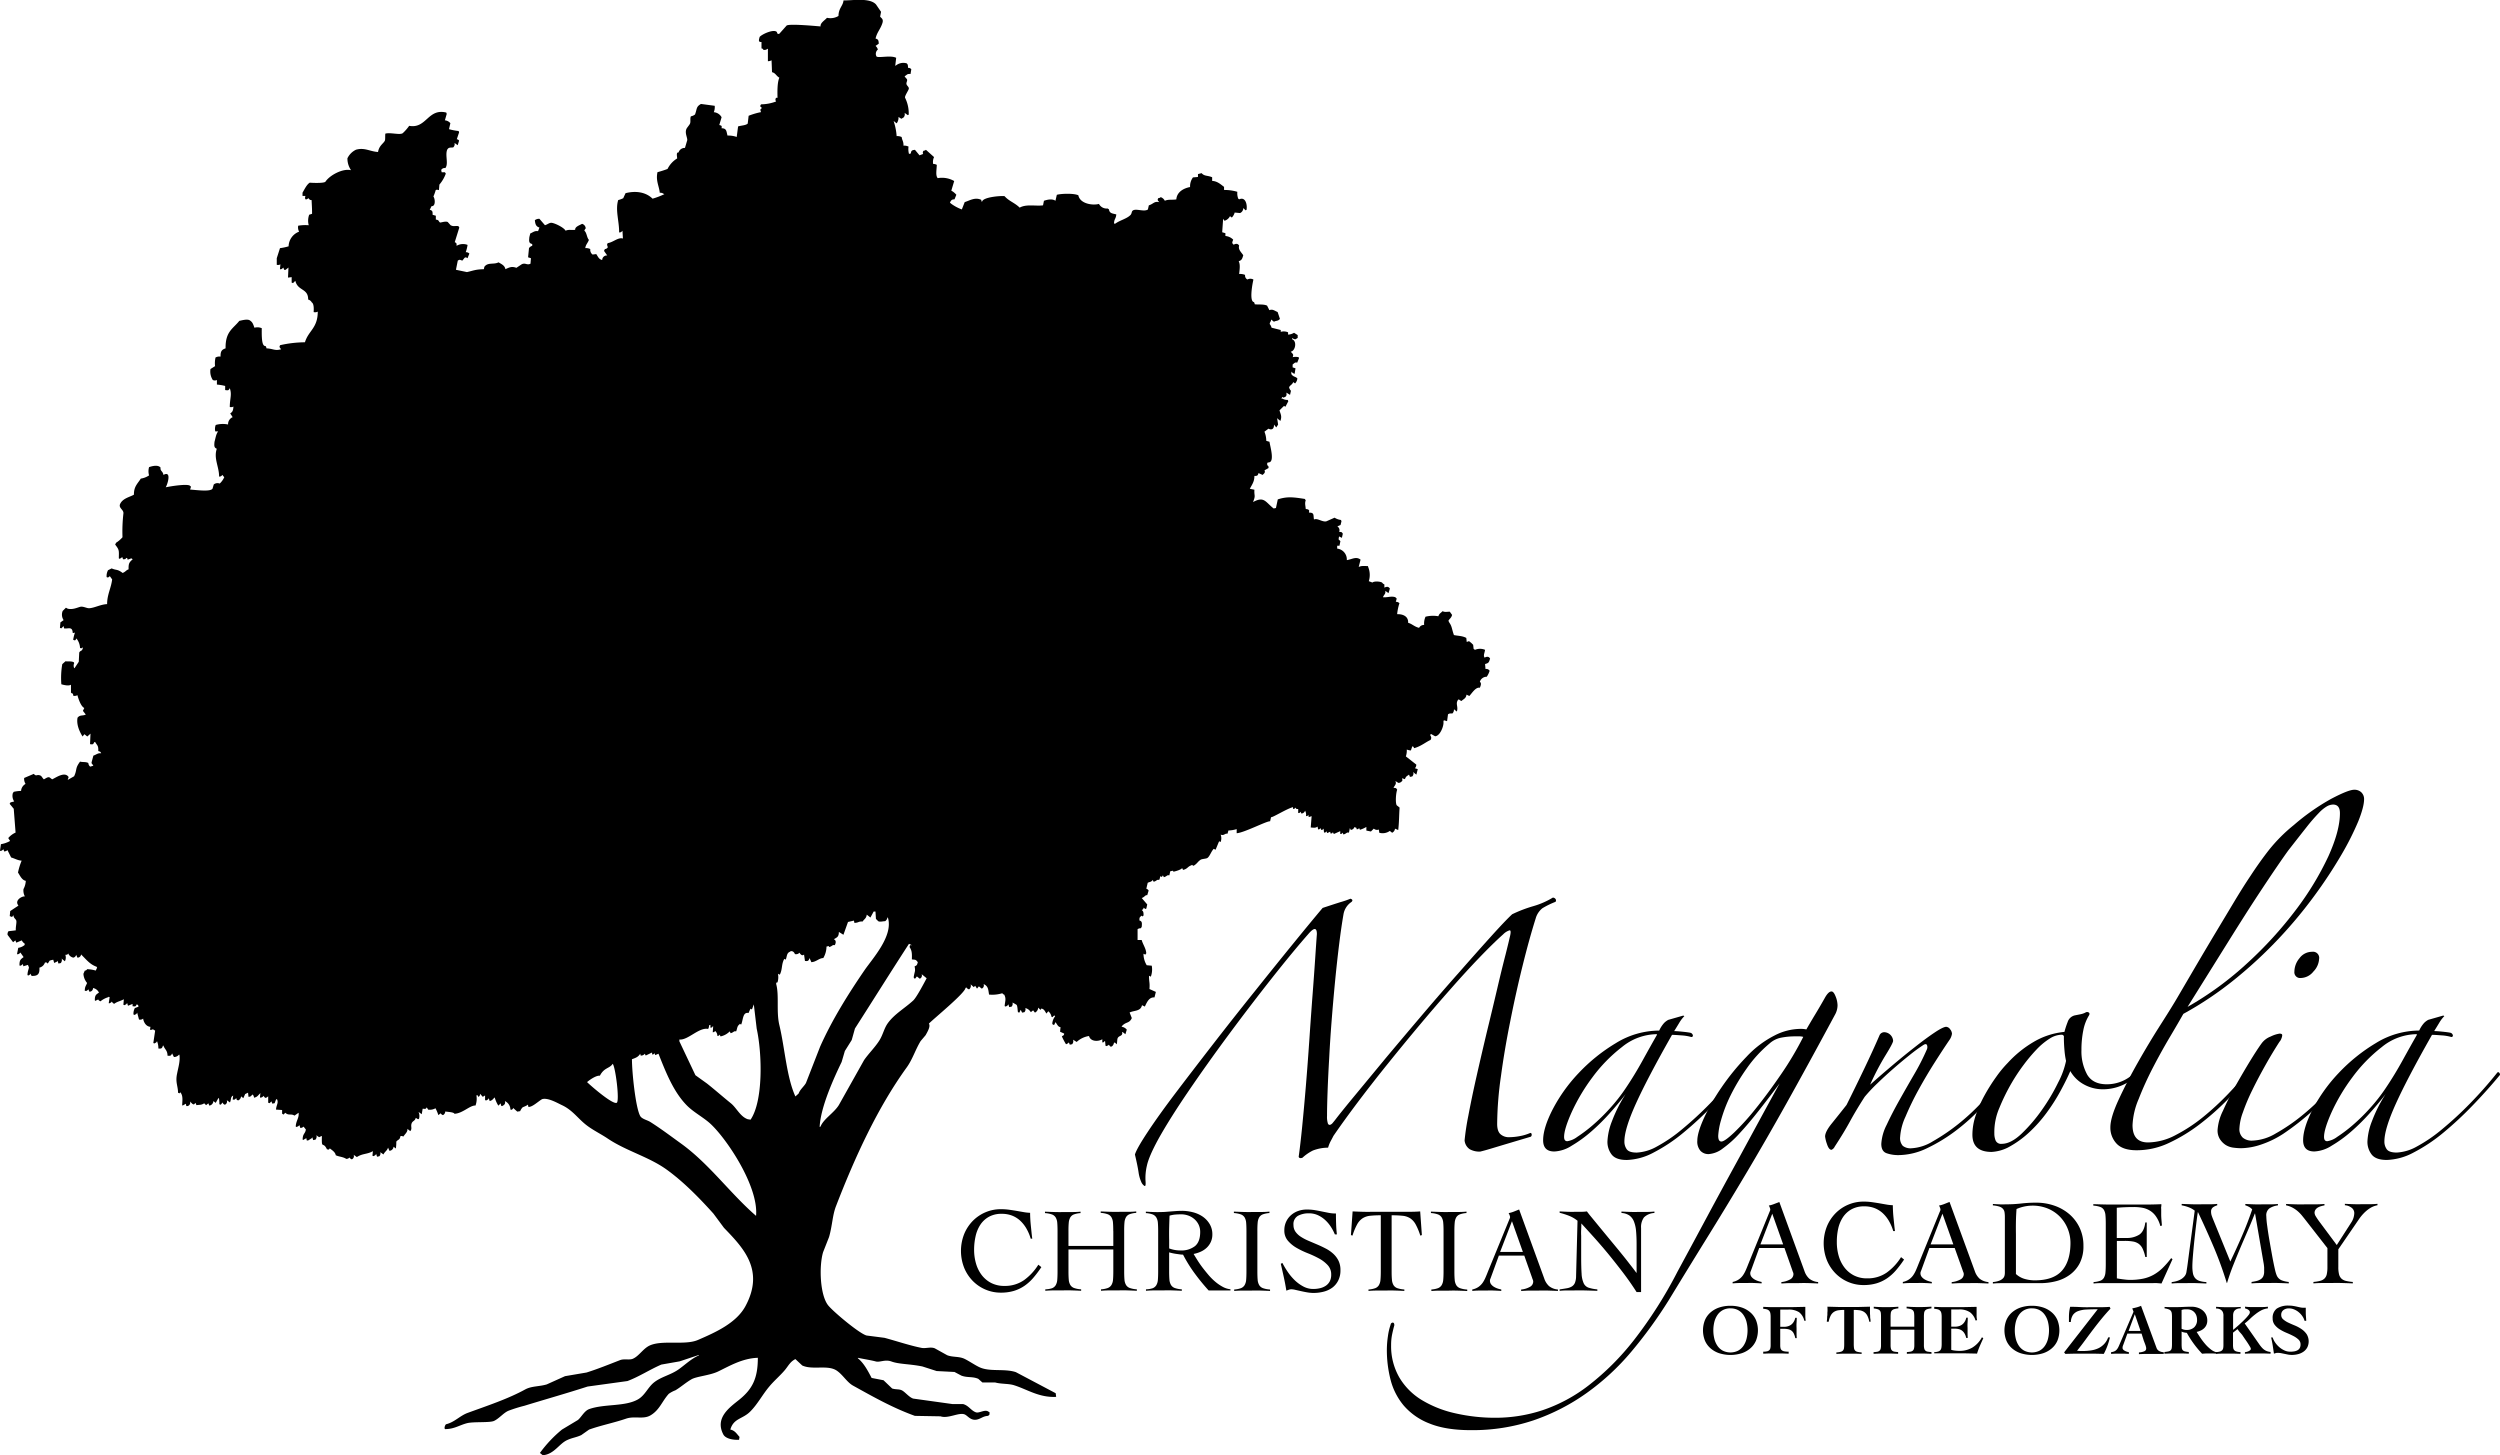 <svg id="Logo_-_Impact" data-name="Logo - Impact" xmlns="http://www.w3.org/2000/svg" viewBox="0 0 869.61 506.23"><title>Logo - Impact - BW</title><path id="Tree_Symbol" data-name="Tree Symbol" d="M547.8,254.62l-0.16-1.75c1.21-.35,1.31-0.43,1.75-1.91-0.5-.78-1.09-0.73-1.91-0.32-0.53-.77,0-1.54.16-2.71a4.46,4.46,0,0,0-3.5,0l-0.48-.32-0.16-1.43-0.64-.64c-0.83-.63-0.65-0.78-1.59-0.32l-0.16-1.43c-1.43-.77-2.87-0.68-4.3-1-0.76-2.11-.65-3-1.59-4.3l-0.32-.64c0.27-.68,1-0.94,1.27-2.07l-0.8-1.12c-1.5.05-1.48,0.21-2.55-.16-0.64.75-1,.63-1.43,1.75a10.74,10.74,0,0,0-4.46.16,5.79,5.79,0,0,0-.48,2.87,1.84,1.84,0,0,0-1.75,1c-1.62-.36-2.51-1.43-3.82-1.75,0.13-2.32-1.93-3.07-3.82-3a17.46,17.46,0,0,1,.8-3.82,1.68,1.68,0,0,0-1.27-.48l0.32-1.12-0.48-.48c-1.42-.5-2.75.17-4.3,0,0.35-1,1-1.06.8-2.23l1.12,0.8,0.48-1.59c-0.52-.75-1.07-0.71-1.91-0.32v-1.12a1.68,1.68,0,0,1-.8-0.64c-0.87-.47-2.9-0.49-3.35,0l-1.27-.48a7.21,7.21,0,0,0-.16-4.78l-0.16-.48c-1.66,0-2.19-.14-3.19.32l0.64-2.55c-1.55-1.23-3-.09-4.78.16a3.79,3.79,0,0,0-3.35-4v-1H497l0.32-1.59-0.64-.64,0.16-1,1,0.48,0.32-1.43c-0.39-.58-0.3-0.58-1.27-0.64a1.54,1.54,0,0,0-.64-1.91l1.12-.48,0.32-1.27-0.16-.48a5.2,5.2,0,0,1-2.23-.8l-2.87,1.27c-1.44.32-3.09-1.22-4.3-.64-0.29-1.51.22-2.42-1.75-2.39,0.06-.78.23-0.69-0.32-1.12l-0.8-.16c-0.1-1.33-.39-1.88,0-3l-0.32-.48c-4-.63-6.19-0.9-9.4.16l-0.64,3-0.8.16c-2.9-2.29-3.29-4.35-7.17-2.23,1-2.52.35-1.9,0.48-4.3l-1.59-.32c0.73-1.44,1.59-2.43,1.59-4.46,1,0,1.19-.12,1.43-1l1.43,0.64,0.48-.48a0.88,0.88,0,0,0,.16-1.12l1.43-.8c-0.08-.79,0-0.62-0.48-1v-0.8l0.48-.16c2.31,0,.41-6,0.32-7.17l-1.12-.32a8.79,8.79,0,0,0-.64-3.19L472.3,171c1.1,0.58,2,.15,1.91-1.43l0.8,1,0.64-1-0.32-2.07v-0.16l0.32,0.32,0.8,0.64c0.57-1.58.13-2.21-.32-3.66l1.43-1.43c0.41-.2,0-0.13.64,0.16l1-1.91L479,161a3.48,3.48,0,0,1-1.91-.48h-0.32l0.32-.48c0.35-.08.11-0.13,0.32,0.16,1.1-.26,1.29-0.65,1.12-1.75l1.27,0.8,0.32-1.43a2.72,2.72,0,0,1-.64-1.12c0.12-.76,1.07-0.9,1.43-1.91l0.64,0.48a2.86,2.86,0,0,0,.8-1.75c-0.7-.72-1.25-0.46-1.91-1.27-0.28-.26-0.17-0.33-0.16-1.12a2.18,2.18,0,0,0,1.12.8L481.7,150l-1-.32v-1c0.74-.57.84-0.84,1.59-0.64l0.64-1.59-0.16-.32a5.21,5.21,0,0,0-2.07,0c0.5-1.06-.05-1.14-0.64-1.91,1.66-.3,2.2-3.71.48-4.3v-0.48a2,2,0,0,0,1.12.48l0.8-.48v-1l-1.27-.8a4.22,4.22,0,0,1-2.07.64v-0.8a3.84,3.84,0,0,0-2.55-.16v-0.64l-3.19-.8a3.4,3.4,0,0,0-.64-1.27c-0.07-.54.5-0.91,0.48-1.59l1,0.8c0.62-.46,1.37-0.14,2.07-1l-0.8-2.39c-1.12-.47-1.77-1.12-2.87-0.64l-0.8-1.59c-1.27-.6-3.18-0.28-4.3-0.48-0.17-1.1-.45-0.55-0.8-1.12-0.84-1.34,0-6,.32-7.33v-0.16a2.2,2.2,0,0,0-2.07,0,1.52,1.52,0,0,1-.8-1.59,4.28,4.28,0,0,0-2.07-.32c0.2-1.83.42-3.27-.16-4.46,1.15-.31,1.27-1,1.59-2.07-0.76-1.14-1.84-2-1.43-3.35-0.5-.78-1.09-0.73-1.91-0.32-0.66-.58-0.55-0.71-0.16-1.75a4.32,4.32,0,0,0-2.71-1.27V103l-1.12-.32L456.53,98,457,98.68a3.09,3.09,0,0,0,1.91-1.59l0.64,0.48a4.07,4.07,0,0,0,1-1.75L462.42,96a1.88,1.88,0,0,0,1.12-1.75l0.8,0.8,0.32-.16c0.34-1.65-.29-4.71-2.55-3.66L461.79,91a5.24,5.24,0,0,1-.32-2.39,15.68,15.68,0,0,0-4.62-.64V86.89c-1.12-.82-2.32-2-4.14-2.07V83.55c-1.57-.69-2.72-0.3-3.66-1.43l-1.27.32v1c-0.59.08-1.27,0.11-1.75,0.16a5.28,5.28,0,0,0-1,3.35c-2.2.41-4.6,1.69-4.78,4.3-1.56.25-2.77-.09-4,0.48a2.62,2.62,0,0,0-1.43-1.27,1,1,0,0,1-.8.32c-0.5.67-.17,0.92,0.32,1.43-1.82-.39-1.91.53-3.66,1.12l-0.32,1.43c-1.19.83-3.49-.16-4.78,0.16-1.08.27-.65,1.1-1.27,1.75-1.27,1.33-3.69,1.82-5.26,3h-0.48c0.06-1.75.65-1.54,0.8-3.19-1.17-.35-2.37-0.26-2.55-1.75l-0.48-.32a3,3,0,0,1-3-1.59c-2.1.6-6.59,0-7.17-3-1.64-.78-6.22-0.57-7.49-0.16l-0.48,2.07c-1.1-.79-2.8-0.41-4,0l-0.32,1.59c-2.57.34-5.83-.52-8.12,0.8-1.7-1.7-3.77-2.27-5.26-4-1.56-.17-7.52.35-7.81,1.91h-0.16l-0.16-.64c-2.15-1-4,.27-5.73.8l-1,2.55a14.76,14.76,0,0,1-3.82-2.07l-0.32-.32c0.52-1,.78-1.09,1.59-1.12l0.64-1.59a6,6,0,0,0-1.75-1.43l1-3.35a8.53,8.53,0,0,0-5.73-1c-0.79-.9-0.4-2.63-0.32-4.62a2.39,2.39,0,0,0-1.27-.32,3.87,3.87,0,0,1,.32-2.39L353.15,74a1.35,1.35,0,0,1-.8.32,0.92,0.92,0,0,0-.16,1.12l-1.27.48L349.33,74c-1,.14-1.32.21-1.43,1.27l-0.64.16a6.14,6.14,0,0,1-.16-2.55,3.4,3.4,0,0,0-1.75-.32c0-1.64-.47-1.74-0.64-3a3.4,3.4,0,0,0-1.75-.32,21.11,21.11,0,0,0-1-5.1V64l1,0.8a3.16,3.16,0,0,0,.64-2.23l1,0.64,0.8-.48a1.67,1.67,0,0,0,.32-1.59l1.12,0.8,0.32-.16a12.21,12.21,0,0,0-1.27-5.89c-0.19-.56,1-2.24,1.27-3s-0.79-1.18-.8-1.91,0.68-1.27-.16-1.91l-0.48-.64c1.07-.64.78-0.87,2.07-0.8L348.06,46a1.13,1.13,0,0,0-1.12-.48c-0.07-.85,0-1.16-0.48-1.59a4.1,4.1,0,0,0-3.82.8h-0.16L342.8,42c-1.94-1-6.23.17-6.85-.48a1.91,1.91,0,0,1,.48-2.39,2.62,2.62,0,0,0-.8-1.27l1.12-.8c-0.09-1-.08-1.5-1.12-1.75,0.49-2.22,1.71-3.27,2.39-5.42,0.46-1.45-.5-1.72-0.8-2.23L337.54,26l-1.75-2.55c-2.24-2.52-8.61-1.29-11.31-1.43-0.16,1.94-1.71,2.66-1.75,5.42a5.41,5.41,0,0,1-4,.64c-0.75.89-2.4,1.76-2.23,3-1.41-.1-10.59-1-11.79-0.32l-2.55,2.87c-1,.3-0.52-0.5-1.12-0.8-1.39-.69-5.06,1.07-5.73,1.91-0.32,1.16-.51,1.84.64,1.75v2.23c0.6,0.22.33,0,.64,0.48a1.5,1.5,0,0,0,1.43-.32h0.16v4.3a2.56,2.56,0,0,0,1.27-.32l0.16,4.14c1.3,0.32,1.4,1.27,2.55,1.91-0.73,1.7-.69,4.64-0.64,7h-0.48a1,1,0,0,0,0,1.27,15,15,0,0,1-5.26,1l-0.32.64,0.64,0.64c-0.7.61-.6,0.52-0.32,1.43a24.24,24.24,0,0,0-4.3,1.27l-0.32,2.71c-0.62.65-2.3,0.66-3.35,1l-0.48,3.66a8.66,8.66,0,0,0-3.19-.48c-0.42-1.27-.18-2.54-2.07-2.55,0.09-.81.12-0.89-0.8-1.12l0.8-2.71a3.38,3.38,0,0,0-2.71-1.75,4.75,4.75,0,0,0,.32-2.23l-4.78-.64c-1.74,1-1.31,1.6-2.07,3.66a3.25,3.25,0,0,1-1.43.64c-0.38.7,0,1.83-.32,2.55-0.17.44-1.09,1.43-1.27,1.91-0.55,1.42.37,2.88,0.32,3.82l-0.8,2.71a2.24,2.24,0,0,0-2.23,1.59c-0.84-.1-0.56,1.07-0.48,2.07a8.87,8.87,0,0,0-3.35,3.66,35.44,35.44,0,0,1-3.5,1.12c-0.65,3,.57,4.82.8,7.17a1.86,1.86,0,0,1,1.27.32l0.32,0.16A25.83,25.83,0,0,1,258.06,91c-2.41-2.38-6-2.79-9.4-1.91l-0.8,1.75a8.91,8.91,0,0,1-1.75.64c-1.06,3.44.35,7.34,0.32,11.15l0.16,0.16a1.61,1.61,0,0,0,1-.64l0.16,2.71c-1.64-.52-3.43,1.35-5.26,1.59-0.41.57-.2,0.72,0,1.43a1.14,1.14,0,0,1-1,.64l-0.32.64,1.12,1.59a1.61,1.61,0,0,0-1.75,1.59c-1.2-.33-1.34-1-2.07-2.07l-1.27.16a2,2,0,0,1-.8-1.91,3.4,3.4,0,0,0-1.75-.32c0.18-1.28.83-1.68,1.27-2.87-0.76-.79-0.72-2.52-1.59-3.19a2,2,0,0,1,.48-0.8,1.74,1.74,0,0,0-1.27-1.59c-0.84.49-2.53,1-2.39,2.07-1.37.21-2.11-.21-3.35,0.32-0.54-1.06-3.39-2.46-4.62-2.71-0.93-.23-1.58.53-2.55,0.8L218.71,98a2.47,2.47,0,0,0-1.59.48c0.13,1.37.39,2.23,1.59,2.55l-0.48,1.27c-1.22-.19-1.69.39-2.71,0.8l-0.32,1.27c-0.13,1.4-.21,2.15,1,2.39v0.64a2,2,0,0,0-1.12.8l-0.32,3.19,1,0.32-0.16,1.91c-1.28.62-1.66-.4-3,0.16l-1.91,1.27c-1.58-.6-2.43-0.17-3.82.48-0.19-1.31-1.47-1.84-2.39-2.39-1.67.88-3.75-.13-4.94,1.59l-0.16.8c-3,.05-3.8.56-5.89,1l-3.82-.8,0.64-3.19c0.82-.47.58-0.28,1.59,0l0.8-1c0.68-.23.28-0.18,1,0.16l0.64-1.59a1.52,1.52,0,0,0-1.27-.48,12.8,12.8,0,0,0,.64-2.55,4.34,4.34,0,0,0-3.82.32c0-.94,0-0.95-0.64-1.27l1.59-5.1-0.32-.48c-1.16-.18-1.65.25-2.71-0.32l-1-1.12c-0.88-.39-2.51.32-2.71,0.16-0.64-.53-0.21-0.82-1.43-1V96.93l-1.12-.32c0-1.09.05-1.46-1-1.75l0.64-1.27c1.4,0.16,1.3-2.4.64-3.35a16.48,16.48,0,0,0,.8-2.23c0.65-.24.26-0.12,1.12,0l0.16-1.91a12.36,12.36,0,0,0,2.23-3.82l-0.32-.48h-1.12l-0.16-.8a1.37,1.37,0,0,1,1.43-.64c1.19-1.45-.12-4.37.64-6.37,0.48-.83.88-0.76,2.07-0.8a1.49,1.49,0,0,0,.48-1.59l1.12,0.8,0.48-1.59a1.06,1.06,0,0,0-.8-0.48l0.8-2.39-0.16-.48a19.35,19.35,0,0,1-3.35-.64l0.48-2.07a2.77,2.77,0,0,0-1.91-1l0.64-2.23-0.16-.48c-6.41-1.58-6.89,5.74-12.9,4.62a15.65,15.65,0,0,1-2.23,2.55c-1,.73-4.31-0.33-6.05.16-0.12.48,0,2-.16,2.39-0.39,1-2,1.66-2.39,4-2.92-.19-4.62-1.63-7.65-0.8a6.31,6.31,0,0,0-3,3,7.12,7.12,0,0,0,1.27,4.14c-2.93-.74-7.54,1.84-8.92,4-0.6.64-5.38,0.37-5.42,0.32-1.06.59-1.85,2.32-2.55,3.5v1.12h1l-0.16.8,0.32,0.48,1-.48a0.91,0.91,0,0,0,1,.64c0.07,1.78.17,2.76,0.16,4.78l-1,.32a6.06,6.06,0,0,0-.16,3.66,14.74,14.74,0,0,0-3.66.16,3,3,0,0,0,.32,2.07,5.59,5.59,0,0,0-3.66,5.1,19.16,19.16,0,0,1-3,.64l-1.12,3.5V114a1.65,1.65,0,0,0,1.27-.16l-0.16,1.59,0.16,0.16a1.61,1.61,0,0,0,1-.64l0.32,0.8h0.48l1-.8-0.16,3.5,1.27-.16v1.91l0.48,0.16,0.8-.8c0.84,3.61,4.51,2.54,4.46,6.53a2,2,0,0,1,1.27,1c0.74,0.44.72,2.15,0.64,3.35a1.89,1.89,0,0,0,1.43-.16c0,5.78-3.23,6.6-4.46,10.67a40.45,40.45,0,0,0-8.6,1c-0.48.69-.12,0.85,0.32,1.43-2.25.62-2.62-.18-5.1-0.32-0.23-1.27-.44-0.45-1-1.12-0.71-.92-0.65-3.87-0.64-5.89a3.84,3.84,0,0,0-2.55-.16c-0.5-1.43-.69-1.94-1.59-2.55s-3.06.06-3.66,0.16c-2.2,2.76-4.89,3.71-4.78,9.56-1.33.45-1.79,1-1.75,2.87a2.77,2.77,0,0,0-1.75.32,8.68,8.68,0,0,0-.16,3l-1.59,1a5.39,5.39,0,0,0,.8,3.82,1.65,1.65,0,0,0,1.43,0v1.59a17.48,17.48,0,0,1,2.87.48v1.43c1,0.14,1.21.2,1.59-.64H111c0.81,2.25,0,3.6,0,6.53a1.65,1.65,0,0,0,1.27-.16c-0.09,1.5-.38,1.93-1.12,2.39L112,167a2.63,2.63,0,0,0-1.59,2.55,9,9,0,0,0-4.3.16,3.75,3.75,0,0,0-.16,2.23h1c-0.75,1-.87,2.21-1.27,3.66-0.11,1.33-.18,2,0.8,2.39-1.14,3.3.79,6.26,0.8,9.56l0.16,0.16a1.61,1.61,0,0,0,1-.64,4,4,0,0,0,.64.8,6.7,6.7,0,0,1-1.59,2.23,2,2,0,0,0-2.07.32L105,191.86c-0.72,1.16-5.54.48-7.81,0.32l0.32-1L97,190.75c-1.35-.52-6.08.19-8.28,0.64,0.7-1.18,2.1-5.89-.8-4.3-0.23-1.44-1.16-1.24-1-2.55-0.88-1.06-2.87-.55-4-0.16a5.22,5.22,0,0,0,0,2.87,6.92,6.92,0,0,1-2.87,1.12c-1.1,1.75-2.44,2.75-2.39,5.58-1.34.82-3.83,1.22-4.78,3.19-0.71,1.48,1.28,2,1.12,3.35a54.74,54.74,0,0,0-.32,8.28,10.13,10.13,0,0,1-2.23,1.91l-0.32.64c1.46,1.88,1.32,2,1.27,4.78l0.16,0.16a1.61,1.61,0,0,0,1-.64l0.32,0.8c0.84,0,.77,0,1.12-0.48,0.37,0.18.27-.13,0.48,0.64l1.27-.48,0.48,0.32c-1.07,1-1.51,1.29-1.43,3.5-0.95.35-1,.84-2.07,1.27-1.93-1.45-2.14-.83-3.82-1.59l-1.27.64a4.37,4.37,0,0,0-.48,2.39l0.48,0.16,0.64-.48,0.8,1.12c-0.36,3.06-1.76,5.27-1.75,8.6-2.27.1-4.35,1.31-6.21,1.43-0.86.06-2.15-.77-3.19-0.48s-2.63,1.05-4.3.64L54,233.28l-1.12,1.12a3.37,3.37,0,0,0,.32,3.19l-1.12.8-0.16,1.91,0.48,0.16,0.8-.8,0.16,0.8c1.28,0.28,2.92-.87,3,1.59a1.13,1.13,0,0,0,.8-0.16,14.66,14.66,0,0,0-.64,2.55c0.67,0.29.76,0.31,1.12-.48a5.6,5.6,0,0,1,1.27,3.35c0.55,0.08.4,0.21,0.8-.16H59.9c-0.21,1.44-.87.85-1.27,1.75l-0.16,3.19L57,254.3H56.88a2.11,2.11,0,0,1,0-1.75l-0.16-.32c-0.94-.43-1.85-0.18-2.87-0.32l-1.12,1a28.31,28.31,0,0,0-.32,7c0.94,0.27,2.49.66,3.35,0.16v2.71c0.45,0.61.66-.11,0.8,1.12A1.89,1.89,0,0,0,58,263.7c0.35,1.33,1.22,3.92,2.39,4.46l-0.48,1,1,1.27c-1,.56-2,0-2.87,1.12-0.45,2.43.74,4.91,1.75,6.53l0.64-.8,1,0.8,1.12-1-0.16,3.66c0.94,0.11,1.06.18,1.43-.64l0.32-.16c0.74,1.34,1.19,1.19,1.12,3.19,0.65,0.27.69,0.09,1,.8-1.12-.19-1.66.46-2.71,0.8l-0.64,2.39c0.15,0.58,0,.32.32,0.64l0.32,0.48-1.12.32a1.84,1.84,0,0,1-.64-1.27c-1-.49-1.93-0.21-2.87-0.48-1.83,2.46-.94,2.7-2.07,5.1l-2.23,1.27,0.32-1c-1.34-2.07-4.41.22-5.73,0.8l-0.64-.48c-0.66-.61-1.32,0-2.23.48-0.4-.28-0.78-1.11-1.12-1.27-1.37-.66-1.45.47-2.39-0.64l-3.35,1.43a3.31,3.31,0,0,0,.48,2.07A3,3,0,0,0,38.4,297a13.73,13.73,0,0,0-2.55.32l-0.32.48a3.49,3.49,0,0,0,.48,2.87l-1.27.32-0.32.48,1.43,1.75,0.64,8.28a7,7,0,0,0-2.55,1.91l0.64,1a9.39,9.39,0,0,1-3.19,1.12l-0.32,2.23,0.16,0.16a1.61,1.61,0,0,0,1-.64l0.32,0.8a2.1,2.1,0,0,0,1.12-.48l1.27,2.55c1.45,0.44,2.23,1,3.66,1.12a22,22,0,0,0-1.27,4.14c0.65,0.93,1.31,2.63,2.71,2.87a6.72,6.72,0,0,1-.8,2.87,4.34,4.34,0,0,0,.48,2.55c-1-.14-3.74,1.4-2.23,3.19l-2.87,1.91-0.16,1.75,0.8,0.32,0.48-.64c0.1,1.13.82,1.25,1,1.91s-0.29,2.37-.16,3.35c-0.27.07-2.13,0.25-2.55,0.32a1.63,1.63,0,0,0-.32,1.27l1.91,2.55,0.8-.64,0.32,0.8,1.91-.8a2.63,2.63,0,0,0,1,1.12v0.48a4.43,4.43,0,0,1-2.23,1L37,353.7l0.16,0.16a1.61,1.61,0,0,0,1-.64l1.12,1.59c-1,.75-1.47,1-1.43,2.87l0.16,0.16a1.61,1.61,0,0,0,1-.64L39.2,358l1.59-.48,0.32,0.8c0.12,0.34-.46,1.32-0.48,2.71l0.16,0.16a0.78,0.78,0,0,0,.8-0.64l0.48,0.8c2.16,0.09,2.84-.64,2.71-2.87a2.65,2.65,0,0,0,1.91-1.75c0.75-.17.27-0.17,1,0.32l0.64-1a6.47,6.47,0,0,1,1.27-.32l0.32,1.12,1-.48,0.16-.32,0.32,1,0.8-.16a1.67,1.67,0,0,0,.32-1.59l0.32,0.32,0.8,0.64a2.83,2.83,0,0,0,.16-2.23c0.79-.08.62,0,1-0.48A2.52,2.52,0,0,0,56.56,355a1.26,1.26,0,0,0,1-1L58,355a1.22,1.22,0,0,0,1.27-1.12c2.1,2.08,3.09,3.45,5.42,4.3l0.16,0.32-0.48,1a11.36,11.36,0,0,0-3-.48,0.83,0.83,0,0,1-.8.48l-0.48,1.12a5.39,5.39,0,0,0,1.27,3.19c-0.35,1-.79,1.19-0.8,2.71,0.79,0.16.72-.06,1.27-0.48l0.32,0.8a1.2,1.2,0,0,0,1.27-1.27,2.83,2.83,0,0,1,2.07,1.59c-1,.69-1.47.9-1.43,2.71l0.16,0.16,1-.48a1.48,1.48,0,0,0,.8.64,7.51,7.51,0,0,1,2.71-1.43l0.16-.16,0.32,0.16-0.32,2.07L69,370.9a1.61,1.61,0,0,0,1-.64,1.33,1.33,0,0,0,.8.8c1.16-.86,1.89-0.8,3.35-1.59l-0.16,1.91,0.32,0.16a2.13,2.13,0,0,0,.8-0.48l0.16-.32,0.32,1,1.59-.64v0.8c0.94,0.11,1.06.18,1.43-.64,0.63,0.28.44,0.08,0.64,0.8l-1.27.48a4.06,4.06,0,0,0-.48,2.23l0.32,0.16a2.13,2.13,0,0,0,.8-0.48l0.16-.32,0.64,2.39a1.5,1.5,0,0,0,1.43-.32c0.22,1.3,1,2.74,2.55,2.87l-0.16,1a1.18,1.18,0,0,0,1-.16l0.8,0.48-0.64,4.3,0.32,0.16a2.13,2.13,0,0,0,.8-0.48l0.16-.32a6.22,6.22,0,0,1,.48,2.55c1.05,0.12,1.28,0,1.59-1h0.16c0.52,1.42,1.41,1.61,1.43,3.5,1,0.12,1.22.07,1.59-.8l0.64,1.27a2.3,2.3,0,0,0,1.75-.8h0.16c0.33,2.2-.41,4.45-0.8,6.53C92,398.33,93,399.69,93,402c0.68,0.21.29,0.41,0.8-.16,1,1.19.7,2.82,0.64,4.46l0.16,0.16,1.12-.64,0.16,0.8h0.48a1.22,1.22,0,0,0,.8-1.59l0.8,0.8c0.65,0.43.6,0.18,1.12-.32l0.32,0.8c1.33-.18,1.62,0,2.71-0.64l0.64,0.64,0.8-.64,0.32,0.8a1.66,1.66,0,0,0,1.43-1.59l0.8,0.64,0.8-1.43,0.32-.32a13.62,13.62,0,0,1,.16,2.23l0.48,0.16,0.64-.8a1.11,1.11,0,0,0,.8.8,1.19,1.19,0,0,0,.64-1.59l1.12,0.8c0.53-1.12.09-1.87,1.12-2.39L112,404.35c0.79,0.16.72-.06,1.27-0.48,0.19,0.71,0,.52.64,0.8a1.61,1.61,0,0,0,1-1.43l0.8,0.64,0.64-1.43,1-.48,0.16,1.43c0.84,0,.79-0.26,1.43-0.8a1.6,1.6,0,0,1,.48,1.12c1.25-.24,1.46-0.93,2.23-1.59l-0.16,1.43,0.16,0.16a1.66,1.66,0,0,0,1.12-.64c0.59,1,.77.79,1.59,0.16v2.23l0.48,0.16,0.64-.64,0.32,0.8,0.8-.16,0.48-1.27,0.32-.16c0.66,1.36-.22,2-0.32,3.66L129.2,408v1.27l0.48,0.32,0.64-.64c1.07,1.08,2,.23,3.19,1l1.43-1c0.2,1.93-.89,2.69-1,4.78l0.16,0.16a1.66,1.66,0,0,0,1.12-.64l0.32,1a1.6,1.6,0,0,0,1.12-.48l0.8,1c-0.21,1.58-1.09,1.33-1.12,3.5l0.16,0.16,1.12-.64,0.16,0.8h0.48l1.27-.8,0.16-.32,0.32,1,0.8-.16a1.67,1.67,0,0,0,.32-1.59l0.32,0.32c1,0.66.4,0.35,1.59,0-0.15,4.94.35,1.64,1.75,4.62,0.63,0.12.61,0.27,1-.32,0.73,0.62,1.88,1.24,2.07,2.39,1.17,0.57,2.37.48,3.66,1.27a1.45,1.45,0,0,0,1.12-.48,1.48,1.48,0,0,0,.8.64,1.19,1.19,0,0,0,.64-1.59l1.12,0.8c2-1.32,3.64-.91,5.58-2.07l-0.16,1.59,0.32,0.16a2.13,2.13,0,0,0,.8-0.48l0.16-.32,0.32,1,0.8-.16a1.43,1.43,0,0,0,.32-1.43l1.12,0.8c0.49-1.07,1.27-1.26,1.59-2.39l0.48,1.12a1.51,1.51,0,0,0,1.43-1.43l0.8,0.64a13.31,13.31,0,0,0,.16-2.39c0.65-.86,1.21-0.49,1.43-1.91a1.07,1.07,0,0,1,1,.16c0.6-.93,1.58-1.61,1.43-2.71l1,0.8c0.78-.91.06-1.56,0.48-2.71,0.31-.87,1.18-0.81,1.43-1.91l0.8,0.48,0.32-.16a3.4,3.4,0,0,0-.16-2.39l1.12,0.8,0.32-1.91c0.74,0,1,.32,1.43-0.48l0.48,0.8a3.89,3.89,0,0,0,2.55-.48,14.13,14.13,0,0,1,1,2.39l0.8-.64a1.48,1.48,0,0,0,.8.64,1.46,1.46,0,0,0,.8-1.27c0.78,0.16,3,.2,3.19.8,2.86-.11,5.43-3,7.33-2.87a6.8,6.8,0,0,0,.32-3.5l0.32-.16,0.32,0.64c0.58-.3.53-0.37,0.64-1.12H198l1,1.12,0.8-.48v1.59l0.32,0.16a2.13,2.13,0,0,0,.8-0.48l0.16-.32,0.32,1c1-.26,1.1-0.71,1.75-1.27a10.66,10.66,0,0,0,1.27,2.87l0.8-.8,0.16,0.8,0.32,0.16c0.75-.4,1.26-0.73,1-1.75a3.29,3.29,0,0,1,1.91,2.87l0.16,0.16a0.78,0.78,0,0,0,.8-0.64l1.43,1.27,1-.16a4.67,4.67,0,0,1,.8-1.27c0.18-.19,1.29-0.47,1.91-1l0.16,0.8c1.37,0.1,3.42-1.95,4.78-2.71,2-.6,5.35,1.37,6.85,2.07,3.76,1.74,5.59,4.69,8.6,7,2.21,1.71,5.06,3.09,7.33,4.62,6.43,4.34,14.34,6.35,20.55,10.83,5.9,4.26,11.42,9.92,16.25,15.29l3.66,4.94c6.61,6.87,14.29,14.6,7.49,27.24-3.16,5.86-10.29,9.08-16.57,11.79-4.51,1.94-12.31-.1-16.73,1.91-2.31,1.05-3.72,3.7-5.89,4.62-1.24.53-3-.09-4.46,0.48-3.68,1.43-7.76,3.09-11.63,4.3l-7.49,1.27-6.37,2.87c-2.63.78-5.28,0.54-7.49,1.75-6,3.3-13.16,5.65-19.91,8.12-2.8,1-4.6,3.26-7.65,4a2.06,2.06,0,0,0-.48,1.43L185.9,519c3.18,0,5-1.4,7.65-2.07,2.32-.58,7.91-0.08,9.4-0.8,1.8-.87,3.23-2.75,4.94-3.5a49.91,49.91,0,0,1,5.58-1.75c7.9-2.42,14.46-4.26,22-6.69l13.86-1.91c4.09-1.54,7.78-4,11.79-5.73l6.37-1.12,6.69-2.23v0.16c-2.6,1.08-4.92,3.38-7.17,4.94-2.72,1.89-5.94,2.47-8.44,4.46-2.14,1.7-3.12,4.48-5.58,5.89-4.51,2.58-11.56,1.51-16.88,3.35-1.78.61-2.69,2.69-4,3.82l-5.58,3.35a43.73,43.73,0,0,0-7.65,8.12l1,0.8c3.93-.33,5.6-3.94,8.44-5.26,1.85-.86,3.14-0.91,4.94-1.75l2.71-1.91c4.1-1.48,8.87-2.42,12.9-3.82,3-1,5.94.34,8.44-1.12,3.2-1.87,4-4.86,6.37-7.49A9.88,9.88,0,0,1,266,505.5c1.8-1.06,3.65-2.71,5.58-3.82,1.65-1,6.4-1.35,9.24-2.71,3.94-1.89,8.41-4.6,13.86-4.78,0,7.12-1.87,10.83-6.37,14.5-3.19,2.59-8.8,6.3-5.58,12.27,0.8,1.3,3.08,1.86,5.42,1.75l0.16-1c-0.93-1-1.59-2.24-3.19-2.55,1.1-3.94,4.22-3.61,6.85-6.21s4.27-5.89,6.69-8.76c1.65-2,3.78-3.78,5.42-5.73,1.22-1.47,1.84-2.91,3.66-3.82l2.39,2.23c3.59,1.65,8.8-.32,11.95,1.75,2.15,1.42,3.59,4.08,5.73,5.26,6.84,3.78,13.62,7.67,21.5,10.51l8.92,0.16c2.69,0.92,6.49-1.52,8.44-.64,1.07,0.48,2.1,2.27,4.3,1.75,1.39-.33,2.07-1.19,3.82-1.27l0.48-.48v-0.8L375,513c-1.23-1.07-3.29.57-4.46,0.16-1.68-.58-2.53-2.37-4.46-2.87h-3.66l-13.7-1.91c-1.32-.43-2.57-2-3.66-2.71s-2.23-.34-3.66-0.8l-3-2.87-4.14-.8c-1.32-2.52-2.68-5.12-4.78-6.85v-0.16c1.73,0.39,4.58.82,6.21,1.27,1.43,0.4,3.22-.79,5.42,0,2.67,1,6.43.84,10.83,1.75l4.94,1.59,6.21,0.32,2.39,1.27c2.1,0.79,3.88.24,5.89,1.12l1.43,1.27h4.46c2.16,0.59,4.77.34,6.69,1,4.59,1.47,8.61,4.3,14.5,4l-0.16-1.27-13.86-7.33c-4.06-1.34-9.11,0-12.74-1.75-1.51-.71-3.59-2.14-5.1-2.87-1.92-.93-4.12-0.5-6.05-1.27l-4.3-2.39c-1.5-.61-3.09.14-4.62-0.16-4-.78-8.9-2.44-12.9-3.5l-6.21-.8c-2.57-.69-11.7-8.38-13.38-10.51-2.81-3.55-3.22-13.49-1.75-18.48l2.07-5.26c1.13-3.84,1.17-7.5,2.39-10.67,6.66-17.27,14.57-34.45,24.69-48.42,2-2.81,2.95-6.08,4.78-9.08l1.75-2.07c0.39-.77,1.85-3,1.12-4,1.86-1.88,12.61-10.63,12.74-12.42l0.32-.16a1.48,1.48,0,0,0,.8.64h0.16a1.55,1.55,0,0,0,.48-1.75l1.12,1,0.48-.48,0.64,1,0.64-.8,1,0.8a1.19,1.19,0,0,0,.64-1.59c1.68,0.73,1.61,1.95,1.91,3.66a11.71,11.71,0,0,0,4.62-.48,0.87,0.87,0,0,0,.64.48c0.79,1.49.28,2.31,0.16,4l0.32,0.16a2.13,2.13,0,0,0,.8-0.48l0.16-.32,0.32,1,0.8-.16a1.43,1.43,0,0,0,.32-1.43,12.35,12.35,0,0,1,1.43.8c0.37,0.49.32,1.85,0.48,2.55l0.48,0.16,0.48-1,0.48,1,0.8-.16a1.43,1.43,0,0,0,.32-1.43,3,3,0,0,1,1.91,1.43l0.8-.64,0.64,0.8a2,2,0,0,0,1.12-1.75l0.8,0.8,0.32-.48c1,0.23,1.18.88,1.75,1.75l0.64-.8a3,3,0,0,1,1.12,1.91l0.32,0.16,0.64-.64,0.32,0.32a4.56,4.56,0,0,0-1,2.55l0.16,0.32,0.48,0.16,0.48-1c0.6,0.8.87,1.66,1.75,1.75l-0.16,1.59,1.43,0.64c-0.08.82-.33,0.53-0.8,1a25,25,0,0,0,1.43,2.71,2,2,0,0,0,1-.64l0.32,0.8,0.8-.16a1.49,1.49,0,0,0,.32-1.59l1.27,0.8a8.05,8.05,0,0,1,4.3-2.07c0.52,2,3.24,2,4.62,1.12v1.12c0.72-.15.47,0,0.8-0.48h0.16l0.16,1.59,0.16,0.16a1.67,1.67,0,0,0,1-.48l0.48,0.64h0.48a1.82,1.82,0,0,0,.8-1.27l0.32-.16,0.64,0.64c0.22-.61.14-1.64,0.32-2.07,0.46-1.13,1.86-.58,1.59-2.23,0.34,0.11.06-.09,0.32,0.16l0.8,0.64,0.48-1.59a2.72,2.72,0,0,0-1.75-1v-0.16c1.42-1.7,2.64-.88,3.5-2.87L424,374.09c1.54-.79,3.87-0.35,4.3-2.55l1,0.48c0.84-1.82,1.58-3.3,3.35-3.19l0.48-1.91-2.23-1c0.18-2.38-.16-2.27-0.16-4.62l0.64,0.32a7.32,7.32,0,0,0,.32-3.82l-1.75-.16a7.61,7.61,0,0,1-1.12-4l0.64,0.32,0.32-.48c-0.09-1.7-1.17-3.05-1.59-4.62h-1.43V345.1a1.88,1.88,0,0,1,1.12-.32l0.32-.48c0.11-1.26.2-1.95-.8-2.23,0-.92,0-1,0.48-1.43,0.29-.46.12-0.12,0.64,0l0.32-.32c0-1.22-.08-1.37-0.64-1.91a0.79,0.79,0,0,0,.64-0.8l0.64,0.48,0.32-.16,0.32-1.43-1.91-2.23c1.12-.41,1.11-1.07,1.91-1l0.48-1.59a1.2,1.2,0,0,0-.8-0.64l0.48-2.07c0.6-.34,1.3-0.26,1.75-1l0.32,0.64c1.17-.32,1-0.84,1.91-0.64a2.39,2.39,0,0,0,.32-1.27c0.74,0.25.51,0.36,1-.32l0.32,0.64c1.17-.32,1-0.84,1.91-0.64l0.32-1.43,0.8-.16c0.28,0,.07-0.06.32,0.32,0.76-.16,2.66-0.7,3-1.27l0.32,0.64c1.58-.34,1.53-1.12,2.87-1.59,0.51-.34.09-0.07,0.8,0.16,1.32-.81,1.3-1.3,2.39-2.07,0.5-.36,1.92-0.34,2.39-0.64,0.83-.52,1.33-2.29,2.23-3.19l0.64,0.32,1.12-2.71c0.29-.46.12-0.12,0.64,0a3.54,3.54,0,0,0,0-2.55c1.27,0.46,1.4-.5,2.39-0.32l0.32-1.12a10.71,10.71,0,0,0,2.87-.48v1.43c2.57-.13,10.57-4.35,11.63-4.14l0.32-1.43c0.57,0.15,5.56-3,7.65-3.5v0.64c0.72-.15.47,0,0.8-0.48,0.5,0.57.21,0.47,1,.48v1.43c0.72-.15.47,0,0.8-0.48l0.32,0.64a1.45,1.45,0,0,0,1.27-1,2.89,2.89,0,0,1,.32,1.91c0.72-.15.47,0,0.8-0.48l0.16,0.8,1-.32L487,309.73c1.22,0.09,1.67.2,2.39-.32l0.16,1c0.72-.15.47,0,0.8-0.48l0.32,0.64a0.83,0.83,0,0,0,.8-0.48l0.16,1.43c0.72-.15.47,0,0.8-0.48l0.32,0.64,1-.48,0.16,0.64c0.72-.15.47,0,0.8-0.48l0.32,0.64,2.23-1v1c0.72-.15.47,0,0.8-0.48l0.32,0.64c1.17-.32,1-0.84,1.91-0.64l0.32-1.59,0.32,0.64a1.45,1.45,0,0,0,1.27-1c0.68,0.39.6-.07,0.8,0.8,0.72-.15.47,0,0.8-0.48l0.32,0.64a10.2,10.2,0,0,0,2.23-1v1.27l1.59,0.32,1-1a1.66,1.66,0,0,0,1.75.32l0.16,1.12a4.29,4.29,0,0,0,3.66-.64l0.8,0.64a1.75,1.75,0,0,0,1-1.43l1.12,0.48c0.34-2.84.28-4.91,0.48-7.81l-1-.8c-0.47-.72-0.35-3.94.16-5.42-0.39-.58-0.3-0.58-1.27-0.64,0.45-1,1.13-1.28.64-2.39l1,0.64a1.22,1.22,0,0,0,1-.32c0.6-.41.46-0.52,0.32-1.27l1,0.32c0.43-1.1.61-.95,1.43-1.59l0.32,0.8,0.8-.16a1.49,1.49,0,0,0,.32-1.59l0.48,0.48,0.64,0.48,0.48-1.91-1-.32a1.63,1.63,0,0,0,.48-1.27L520.09,285a6.36,6.36,0,0,0,.32-2.39,4.47,4.47,0,0,0,1.43.32l0.48-1.43c0.39,0.12.35,0,.64,0.64,2.4-.65,4.08-2.15,5.73-2.87,0.41-.84.2-1-0.16-1.75l0.32-.32,1.43,0.8c1.8-.13,3.15-3.87,2.87-5.1l0.16-.48,1.12,0.32,0.32-2.39c0.77-.44.64-0.21,1.59-0.32a2.06,2.06,0,0,0,.48-1.43l1,0.8c0.61-1.71-.61-2.73.48-4.14,0.33-.2.42,0.18,1.12,0.48,0.62-.63,1.66-0.91,1.75-2.23l1,0.48c1-1.1,2.26-3.18,3.66-2.87,0.33-.82.64-1.58,0-2.07a2.44,2.44,0,0,1,2.39-1.75,7.08,7.08,0,0,0,1-2.07A1.27,1.27,0,0,0,547.8,254.62ZM245.63,405.47c-1.33.84-9.1-5.94-10.35-7.17,0.64-.61,3.15-2.42,4.46-2.23,1.47-2.89,3.35-2.44,4.46-4.14C245.16,393.07,246.63,404.64,245.63,405.47Zm48.42,39.34c-9.08-7.88-16.26-18.07-26.12-25.17-3.51-2.53-7.08-5.23-10.67-7.49-1.06-.67-2.9-1-3.5-2.07-1.61-2.89-2.87-15.23-2.87-19.75,1.53-.53,2.22-0.86,2.87-1.91l0.16,0.64a1.56,1.56,0,0,0,1.43-.64l0.32,0.64,2.07-1h0.16v0.64c0.72-.15.47,0,0.8-0.48L259,388.9l1.12-.48c2.59,6.56,5.22,13.19,9.72,17.84,2.32,2.4,5.43,4,8,6.21C283.39,417.32,295,434.35,294.06,444.81Zm-1.91-33.45-1-.16c-2.63-.94-3.89-4-5.89-5.58-2.79-2.26-5.55-4.69-8.28-6.85l-4-2.87-5.58-11.79v-0.64c2.88,0.39,6.87-4.36,10-3.66a2.39,2.39,0,0,0,.32-1.27l0.48-.16v1c0.72-.15.47,0,0.8-0.48h0.16l-0.16,2.07c0.72-.15.47,0,0.8-0.48a2.1,2.1,0,0,1,.8,1.75c0.72-.15.47,0,0.8-0.48l0.32,0.64a6.24,6.24,0,0,0,3.19-1.75l0.32,0.64c1.17-.32,1-0.84,1.91-0.64,0.41-.94.3-1.82,1.12-2.39,0.29-.46.12-0.12,0.64,0,0.7-1.6.5-4.44,2.55-4L292,373c0.29-.46.12-0.12,0.64,0l0.64-1.75,1,8.44C296.21,388.48,296.57,404.9,292.15,411.36Zm19.27-12.74c-0.72,1.26-2,2.16-2.55,3.66l-1.12,1c-3.1-6.84-3.67-16.92-5.58-24.85-1.12-4.66,0-10.35-1.12-14.34,0.2-.65-0.07-0.33.48-0.48a6.11,6.11,0,0,0,.16-3l0.64,0.32c0.95-1.89.52-3.37,1.43-5.26,0.29-.46.12-0.12,0.64,0,0.46-1.08.28-2.25,1.43-2.71,0.5-.48,1.42-0.16,1.75.8a1.57,1.57,0,0,0,1.59-.48c0.35,0.58.94,1.26,1.59,0.64l0.32,2.23c1.05,0.12,1.28,0,1.59-1l0.64,1.43c1.76-.12,2.66-1.41,4.14-1.43a8,8,0,0,0,1.12-4l0.64-.16c0.28,0,.07-0.06.32,0.32,1.17-.32,1-0.84,1.91-0.64,0.43-.74.57-1.69-0.32-2.07,1.06-.64,1.75-0.78,1.75-2.55l1.59,1,1.59-4.46,2.07-.48,0.16,0.8c1.62-.06,1.21-0.54,2.87-0.48,0.57-.91,1.24-1,1.43-2.39l1.27,1,1.12-2.07h0.64l0.16,2.55,0.8,0.8c0.61,0.34,1.56,0,2.39,0a1.82,1.82,0,0,0,.8-1.27h0.16c2,6.35-5.33,14.25-8.12,18.32-5.61,8.19-11.3,17.27-15.45,26.6Zm37.27-28.67c-2.86,2.64-6.45,4.63-8.76,7.81-1.31,1.8-1.67,3.92-2.87,5.89-1.5,2.46-3.82,4.67-5.42,7l-8.76,15.61c-1.67,2.74-5.38,4.88-6.37,7.49l-0.32.16c0.32-7,5.06-17.26,7.65-22.62l1.12-3.82,2.39-3.82,1.12-4c6.27-9.79,12.44-19.67,18.8-29.47l1,0.48h-0.64l-0.16.64c0.76,1.23.88,1.94,0.8,4.3,1.09,0.21,1.29-.13,2.07,1-0.3.94-.23,1.06-1.12,1.43,0.37,1.87,0,1.62-.32,3.82l0.16,0.32,0.32,0.16,0.64-.8,1,0.8a1.19,1.19,0,0,0,.64-1.59l1.75,1.43C352.54,363.76,349.93,368.8,348.69,369.95Z" transform="translate(-31.07 -21.89)"/><path d="M425.85,423.5q0.56-2,4.47-7.91t9.87-13.77q6-7.91,13.22-17.22t14.33-18.15Q474.8,357.61,481,350t10.14-12.29q3.91-1.3,6.14-2a31.89,31.89,0,0,0,3.54-1.21c0.74,0.25.87,0.62,0.37,1.12a6.44,6.44,0,0,0-2.79,4.28q-0.75,4.28-1.49,10.24t-1.4,12.66q-0.65,6.7-1.21,13.77T493.42,390q-0.37,6.33-.56,11.63t-0.19,8.47a7.42,7.42,0,0,0,.28,2.51,0.69,0.69,0,0,0,.75.56,2,2,0,0,0,1-.75q0.56-.65,1.12-1.4,2-2.6,6.7-8.28t10.61-12.84q6-7.16,12.66-15t12.84-14.8q6.14-7,11.08-12.47t7.35-7.72a46.91,46.91,0,0,1,7.26-2.79,27.84,27.84,0,0,0,6.89-3,1.15,1.15,0,0,1,.93.47,0.8,0.8,0,0,1,0,1,28.35,28.35,0,0,0-4.56,2.23,6.9,6.9,0,0,0-2.33,3.54q-2.23,7.08-4.56,16.47t-4.28,19.27q-2,9.87-3.26,19.26a121.68,121.68,0,0,0-1.3,16.47q0,2.61,1.21,3.63a4.32,4.32,0,0,0,2.89,1,20.83,20.83,0,0,0,3.72-.37,16.26,16.26,0,0,0,3.72-1.12,0.48,0.48,0,0,1,.46.47,0.89,0.89,0,0,1-.28.84l-4.37,1.3-5,1.49-4.65,1.4q-2.14.65-3.63,1a7,7,0,0,1-3.63-.84,4.13,4.13,0,0,1-1.77-3.07,85.93,85.93,0,0,1,1.3-8.56q1.12-6,2.79-13.4t3.63-15.64q2-8.19,3.63-15.17t2.89-11.82q1.21-4.84,1.4-5.77,0.74-2.79,0-2.7a5.3,5.3,0,0,0-2.23,1.4q-3.54,3.17-8.28,8.1T535.58,366q-5.31,6-10.89,12.66t-11,13.4q-5.4,6.7-10.24,13.12T494.9,417c-0.25.5-.56,1.09-0.93,1.77a11.45,11.45,0,0,0-.93,2.33,14.77,14.77,0,0,0-5.3,1,15.27,15.27,0,0,0-3.63,2.51c-0.74.25-1.18,0.12-1.3-.37q0.56-3.91,1.21-10.42t1.3-14.33q0.65-7.82,1.21-16.1t1.12-15.64q0.56-7.35.93-12.94t0.56-8q0-3.53-3,0-5.4,6.14-12.75,15.45t-14.8,19.36q-7.45,10.05-14.05,19.73T434,418.11q-3.35,6.14-4,9.31a18.36,18.36,0,0,0-.47,5.21c0.12,1.36,0,2-.37,1.77a3,3,0,0,1-1.12-1.4,12.39,12.39,0,0,1-.93-3.35Q426.78,427.41,425.85,423.5Z" transform="translate(-31.07 -21.89)"/><path d="M636.37,395.77q-4.28,5.21-9.4,10.52a122.27,122.27,0,0,1-10.33,9.59,57.37,57.37,0,0,1-10.33,6.89,21,21,0,0,1-9.4,2.61q-3.73,0-5.21-1.86a7.2,7.2,0,0,1-1.49-4.65,21.91,21.91,0,0,1,1.58-7,49.35,49.35,0,0,1,4.75-9.4q-2.42,3.17-5.58,6.7a70.51,70.51,0,0,1-6.51,6.42,45.2,45.2,0,0,1-6.7,4.84,12.16,12.16,0,0,1-6,2q-3.91,0-3.91-3.91,0-4.28,3.35-10.8a55.58,55.58,0,0,1,9-12.56,60.44,60.44,0,0,1,12.94-10.42,28.84,28.84,0,0,1,15.08-4.37,10.47,10.47,0,0,1,1.68-2.61,5.84,5.84,0,0,1,1.49-1.12l5.21-1.49,0.37,0.19a12,12,0,0,0-1.77,2.33q-0.84,1.4-1.77,2.89,0.93,0,2.79.19t2.79,0.37a1.16,1.16,0,0,1,.93.93,0.49,0.49,0,0,1-.56.56,15.57,15.57,0,0,0-3.35-.56q-2.23-.18-3.35-0.19-8.56,15.08-12.56,23.92t-4,13.12a4.52,4.52,0,0,0,.84,2.79q0.84,1.12,3.44,1.12a15.88,15.88,0,0,0,7.07-2.14,52.19,52.19,0,0,0,8.75-6,121.4,121.4,0,0,0,9.59-8.84,140.3,140.3,0,0,0,9.4-10.61c0.25-.37.49-0.46,0.74-0.28A1,1,0,0,1,636.37,395.77Zm-29-14.15a19.48,19.48,0,0,0-12.1,4.47A53.11,53.11,0,0,0,585,396.61a66.55,66.55,0,0,0-7.17,12q-2.7,6-2.7,8.75c0,1,.37,1.49,1.12,1.49a7.63,7.63,0,0,0,3.44-1.49,51.46,51.46,0,0,0,5.31-4,66.12,66.12,0,0,0,6-5.86,60,60,0,0,0,5.68-7.26q3-4.47,5.77-9.49t5-8.93Z" transform="translate(-31.07 -21.89)"/><path d="M670.25,371.57a6.85,6.85,0,0,1-.93,3.35q-9.31,17.31-16.75,30.62t-14.15,24.57q-6.7,11.26-13.22,21.78t-13.77,22.43a157.09,157.09,0,0,1-12.94,17.78A84.09,84.09,0,0,1,583,506.43a72.08,72.08,0,0,1-18.43,9.49,66.55,66.55,0,0,1-21.87,3.44q-8.75,0-14.43-2.33a22.45,22.45,0,0,1-8.93-6.24,22.7,22.7,0,0,1-4.56-8.93,41.44,41.44,0,0,1-1.3-10.42,32.49,32.49,0,0,1,.37-4.75,20.28,20.28,0,0,1,.93-4,0.79,0.79,0,0,1,.74-0.74c0.37,0,.56.31,0.56,0.93q-0.37,1.3-.75,3.07a18.57,18.57,0,0,0-.37,3.82A21.82,21.82,0,0,0,517.8,501a22.72,22.72,0,0,0,7.72,7.82,38.71,38.71,0,0,0,11.63,4.65,62.31,62.31,0,0,0,14.33,1.58,52.34,52.34,0,0,0,16.1-2.61,54.65,54.65,0,0,0,16.1-8.66,89.58,89.58,0,0,0,15.73-15.73,151,151,0,0,0,15.17-23.83q4.84-8.94,10.24-19T635.25,426l9-16.57q4-7.35,5.86-10.7-3.73,5-7.26,9.49t-6.61,7.82a36.8,36.8,0,0,1-5.86,5.3,9.07,9.07,0,0,1-5,2,3.79,3.79,0,0,1-2.79-1.12,4.83,4.83,0,0,1-1.12-3.54q0-2.79,2.33-7.91a71.8,71.8,0,0,1,6.14-10.7,81.6,81.6,0,0,1,8.66-10.61,35,35,0,0,1,9.87-7.45,19.83,19.83,0,0,1,8.93-2.23,9,9,0,0,1,2,.19q1.49-2.6,3.07-5.21t3.26-5.58q1.3-2.42,2.42-2.42,0.74,0,1.4,1.67A8.77,8.77,0,0,1,670.25,371.57Zm-11.91,11a4.92,4.92,0,0,0-1.49-.19h-1.3a25.3,25.3,0,0,0-4.93.46,8.38,8.38,0,0,0-4,2,44.38,44.38,0,0,0-8,8.75A70.07,70.07,0,0,0,633,403a49.57,49.57,0,0,0-3.26,8.47,24.37,24.37,0,0,0-1,5.49c0,1.37.37,2,1.12,2s2.23-1.05,4.47-3.17a84.13,84.13,0,0,0,7.54-8.38q4.19-5.21,8.66-11.73A111.66,111.66,0,0,0,658.33,382.55Z" transform="translate(-31.07 -21.89)"/><path d="M728.5,397.26a101.36,101.36,0,0,1-7.72,9.4,70.13,70.13,0,0,1-9.31,8.47,57.35,57.35,0,0,1-10.05,6.14,23.26,23.26,0,0,1-10,2.42,12.36,12.36,0,0,1-4.09-.65q-1.86-.65-1.86-3.26a16.55,16.55,0,0,1,1.86-6.61q1.86-4,4.37-8.47t5.21-9.12a80.69,80.69,0,0,0,4.37-8.56,2,2,0,0,0,.09-1.58q-0.28-.65-1.21-0.09a57,57,0,0,0-4.84,3.54q-2.79,2.23-5.68,4.75t-5.58,5.12a56.14,56.14,0,0,0-4.37,4.65q-3,4.66-5.12,8.56t-5.3,8.75a2.19,2.19,0,0,1-1.12,1.12q-0.93,0-1.58-2a12.08,12.08,0,0,1-.65-2.61q0-1.68,2.33-4.56t5.12-6.42q3-6,6.14-12.56t5.4-11.82a1.83,1.83,0,0,1,1.67-.93,3.2,3.2,0,0,1,3,3q0,0.75-2.7,5.12a89.71,89.71,0,0,0-5.3,10.14q3.53-3.16,7.72-6.7t8-6.51q3.81-3,6.7-4.93t4-2a1.81,1.81,0,0,1,1.4.84,2.64,2.64,0,0,1,.65,1.58,5,5,0,0,1-.93,2.23q-2.05,3-5,7.63t-5.68,9.59a98.47,98.47,0,0,0-4.56,9.4,19.83,19.83,0,0,0-1.86,7.07,4,4,0,0,0,.93,3.07,4.37,4.37,0,0,0,3,.84,15.71,15.71,0,0,0,7.45-2.42,68.41,68.41,0,0,0,8.84-6,75.87,75.87,0,0,0,8.66-8.1,62.8,62.8,0,0,0,6.7-8.56,0.84,0.84,0,0,1,1.12-.28Q729.43,396.14,728.5,397.26Z" transform="translate(-31.07 -21.89)"/><path d="M780.44,389.63a37.94,37.94,0,0,1-7.72,7.72,16.7,16.7,0,0,1-10.33,3.44,13.47,13.47,0,0,1-6.24-1.58,12.05,12.05,0,0,1-4.93-4.75q-1.3,3-3.35,6.79a64.9,64.9,0,0,1-4.84,7.63,47.71,47.71,0,0,1-6.24,7,34.46,34.46,0,0,1-7.35,5.21,14.44,14.44,0,0,1-5.58,1.49q-6.7,0-6.7-6a21.16,21.16,0,0,1,1.21-6.89,42.32,42.32,0,0,1,3.07-6.89,63.82,63.82,0,0,1,4-6.33,39.37,39.37,0,0,1,4-4.84,38.87,38.87,0,0,1,8.93-7.26,25.83,25.83,0,0,1,10.8-3.54,30.59,30.59,0,0,1,1.12-3.44,3.41,3.41,0,0,1,2.61-2.33l1.86-.37a6.52,6.52,0,0,0,1.67-.56,1.05,1.05,0,0,1,1.12-.09c0.37,0.19.43,0.53,0.19,1a15.48,15.48,0,0,0-2,5.21,34,34,0,0,0-.65,6.89,16.82,16.82,0,0,0,2,8.56q2,3.35,6.79,3.35a13.55,13.55,0,0,0,8.75-3.16,33.9,33.9,0,0,0,6.51-6.89,0.82,0.82,0,0,1,1.21-.56C780.9,388.76,780.93,389.13,780.44,389.63Zm-30.71,1.3a28.71,28.71,0,0,1-.56-3.91q-0.19-2.23-.19-4.28a0.75,0.75,0,0,0-.74-0.93,8.1,8.1,0,0,0-4.28,1.4,23.73,23.73,0,0,0-4.47,3.72,57.92,57.92,0,0,0-4.47,5.31,65.61,65.61,0,0,0-4.09,6.14,69,69,0,0,0-4.37,8.84,21.22,21.22,0,0,0-1.77,9,6.21,6.21,0,0,0,.46,2.42,2.05,2.05,0,0,0,2.14,1.12q3.16,0,6.89-3.54a55.54,55.54,0,0,0,7.07-8.28,67,67,0,0,0,5.68-9.59A28.52,28.52,0,0,0,749.73,390.93Z" transform="translate(-31.07 -21.89)"/><path d="M853.4,299.91q0,2.61-2,7.63a97.6,97.6,0,0,1-5.86,11.63,161.68,161.68,0,0,1-9.31,14.15,157.67,157.67,0,0,1-12.47,15,153.57,153.57,0,0,1-15.36,14.24,119.66,119.66,0,0,1-17.87,12q-1.68,3-4.65,8T780,393.16q-2.89,5.58-5,11a25.69,25.69,0,0,0-2.14,9.12q0,6,5.4,6a21,21,0,0,0,9.68-2.61,55.52,55.52,0,0,0,9.59-6.33,94.46,94.46,0,0,0,8.56-7.91q4-4.19,6.79-7.54,1.3-1.3,1.49-.65a1.45,1.45,0,0,1-.56,1.4q-3.35,4.1-7.91,8.75a90.36,90.36,0,0,1-9.68,8.56,58.09,58.09,0,0,1-10.7,6.51A26.18,26.18,0,0,1,774.29,422q-4.84,0-7-2.33a8.07,8.07,0,0,1-2.14-5.68q0-3.35,2.88-9.59t6.79-13.12q3.91-6.88,7.82-13t5.77-9.31L795,357.71q3.44-5.86,6.79-11.45l6.42-10.7q3.07-5.12,5.68-9,3.16-4.84,6.51-9.12a55.78,55.78,0,0,1,8.56-8.56,76.66,76.66,0,0,1,13-9.12q6-3.16,8-3.16a3.48,3.48,0,0,1,2.42.84A3.21,3.21,0,0,1,853.4,299.91ZM845,304.75q0-3-2.42-3a4.63,4.63,0,0,0-2,.56,12.59,12.59,0,0,0-2.88,2.33,60.09,60.09,0,0,0-4.28,4.93q-2.51,3.17-6.42,8.19-1.49,2.05-4.19,6t-6.89,10.33q-4.19,6.42-10.05,15.82L792,372.13a112.55,112.55,0,0,0,20.94-15.36,135.87,135.87,0,0,0,16.84-18.52,103,103,0,0,0,11.17-18.43Q845,310.89,845,304.75Z" transform="translate(-31.07 -21.89)"/><path d="M846.14,396.89a84.57,84.57,0,0,1-10.24,11,88.42,88.42,0,0,1-10.61,8.38,33.26,33.26,0,0,1-7.63,3.72,22.58,22.58,0,0,1-7.07,1.3,21.15,21.15,0,0,1-2.61-.19,6.59,6.59,0,0,1-2.7-.93,6.74,6.74,0,0,1-2-2,5.62,5.62,0,0,1-.84-3.26,17.65,17.65,0,0,1,1.86-6.61q1.86-4.19,4.37-8.66t5-8.56q2.51-4.09,4-6.14a7,7,0,0,1,3.26-2.51,10.35,10.35,0,0,1,3.07-1c0.62,0,.93.19,0.93,0.56a3.53,3.53,0,0,1-.28,1.12,3.13,3.13,0,0,1-.65,1.12q-2.42,3.73-4.93,8.19t-4.56,8.66a67,67,0,0,0-3.26,7.73,18.46,18.46,0,0,0-1.21,5.58,4,4,0,0,0,1.21,3.26,4.86,4.86,0,0,0,3.26,1,17,17,0,0,0,8.19-2.51,64,64,0,0,0,8.84-6,85,85,0,0,0,8.1-7.45,72,72,0,0,0,5.77-6.7c0.62-.62,1-0.77,1-0.47A2.75,2.75,0,0,1,846.14,396.89Zm-8.38-41.51a6.82,6.82,0,0,1-2,4.47,5.74,5.74,0,0,1-4.37,2.23,2,2,0,0,1-2.23-2.23,7.4,7.4,0,0,1,1.77-4.65,5.38,5.38,0,0,1,4.37-2.23A2.14,2.14,0,0,1,837.77,355.38Z" transform="translate(-31.07 -21.89)"/><path d="M900.68,395.77q-4.28,5.21-9.4,10.52A122.27,122.27,0,0,1,881,415.87a57.37,57.37,0,0,1-10.33,6.89,21,21,0,0,1-9.4,2.61q-3.73,0-5.21-1.86a7.2,7.2,0,0,1-1.49-4.65,21.91,21.91,0,0,1,1.58-7,49.35,49.35,0,0,1,4.75-9.4q-2.42,3.17-5.58,6.7a70.51,70.51,0,0,1-6.51,6.42,45.2,45.2,0,0,1-6.7,4.84,12.16,12.16,0,0,1-6,2q-3.91,0-3.91-3.91,0-4.28,3.35-10.8a55.58,55.58,0,0,1,9-12.56,60.44,60.44,0,0,1,12.94-10.42,28.84,28.84,0,0,1,15.08-4.37,10.47,10.47,0,0,1,1.68-2.61,5.84,5.84,0,0,1,1.49-1.12l5.21-1.49,0.37,0.19a12,12,0,0,0-1.77,2.33q-0.84,1.4-1.77,2.89,0.93,0,2.79.19t2.79,0.37a1.16,1.16,0,0,1,.93.93,0.49,0.49,0,0,1-.56.56,15.57,15.57,0,0,0-3.35-.56q-2.23-.18-3.35-0.19-8.56,15.08-12.56,23.92t-4,13.12a4.52,4.52,0,0,0,.84,2.79q0.84,1.12,3.44,1.12a15.88,15.88,0,0,0,7.07-2.14,52.19,52.19,0,0,0,8.75-6,121.4,121.4,0,0,0,9.59-8.84,140.3,140.3,0,0,0,9.4-10.61c0.25-.37.49-0.46,0.74-0.28A1,1,0,0,1,900.68,395.77Zm-29-14.15a19.48,19.48,0,0,0-12.1,4.47,53.11,53.11,0,0,0-10.24,10.52,66.55,66.55,0,0,0-7.17,12q-2.7,6-2.7,8.75c0,1,.37,1.49,1.12,1.49a7.63,7.63,0,0,0,3.44-1.49,51.46,51.46,0,0,0,5.31-4,66.12,66.12,0,0,0,6-5.86,60,60,0,0,0,5.68-7.26q3-4.47,5.77-9.49t5-8.93Z" transform="translate(-31.07 -21.89)"/><path d="M633,476.1a12.15,12.15,0,0,1,3.86.58,8.84,8.84,0,0,1,3,1.67,7.39,7.39,0,0,1,2,2.69,9.73,9.73,0,0,1,0,7.22,7.39,7.39,0,0,1-2,2.69,8.82,8.82,0,0,1-3,1.67,13.06,13.06,0,0,1-7.72,0,8.82,8.82,0,0,1-3-1.67,7.37,7.37,0,0,1-2-2.69,9.73,9.73,0,0,1,0-7.22,7.38,7.38,0,0,1,2-2.69,8.83,8.83,0,0,1,3-1.67A12.14,12.14,0,0,1,633,476.1Zm0,0.89a5.45,5.45,0,0,0-2.67.62,5.34,5.34,0,0,0-1.86,1.69,7.54,7.54,0,0,0-1.08,2.44,12.38,12.38,0,0,0,0,5.82,7.51,7.51,0,0,0,1.08,2.46,5.33,5.33,0,0,0,1.86,1.69,6,6,0,0,0,5.33,0,5.35,5.35,0,0,0,1.86-1.69,7.51,7.51,0,0,0,1.08-2.46,12.35,12.35,0,0,0,0-5.82,7.53,7.53,0,0,0-1.08-2.44,5.35,5.35,0,0,0-1.86-1.69A5.45,5.45,0,0,0,633,477Z" transform="translate(-31.07 -21.89)"/><path d="M650.32,483.42h1.29a5,5,0,0,0,1.27-.16,3.75,3.75,0,0,0,1.15-.52,3.44,3.44,0,0,0,.93-1,4.38,4.38,0,0,0,.59-1.46h0.5q0,0.87-.06,1.76t0,1.76q0,0.89,0,1.77t0.06,1.77h-0.5a7,7,0,0,0-.5-1.54,2.75,2.75,0,0,0-.77-1,2.92,2.92,0,0,0-1.12-.53,6.54,6.54,0,0,0-1.56-.16h-1.29v5.73a4.49,4.49,0,0,0,.1,1,1.29,1.29,0,0,0,.41.7,1.94,1.94,0,0,0,.89.4,7.55,7.55,0,0,0,1.53.12v0.7l-2.36-.08-2.36,0-2.06,0-2.06.08v-0.7a5.77,5.77,0,0,0,1.33-.12,1.62,1.62,0,0,0,.78-0.4,1.42,1.42,0,0,0,.37-0.7,4.49,4.49,0,0,0,.1-1V480a7.52,7.52,0,0,0-.09-1.22,1.88,1.88,0,0,0-.36-0.87,1.72,1.72,0,0,0-.78-0.53,4.41,4.41,0,0,0-1.35-.21v-0.7l2.54,0.1q1.28,0,2.54,0,2.41,0,4.78,0l4.78-.1q0,0.45,0,.89v0.87q0,0.77,0,1.54a10.76,10.76,0,0,0,.14,1.54h-0.5a5,5,0,0,0-1.85-3,6.57,6.57,0,0,0-3.73-.89h-2.78v6Z" transform="translate(-31.07 -21.89)"/><path d="M681.29,481.64a7.39,7.39,0,0,0-.73-2.2,3.41,3.41,0,0,0-1.13-1.23,3.9,3.9,0,0,0-1.54-.55,14.27,14.27,0,0,0-2-.12V489.4a10.27,10.27,0,0,0,.08,1.38,1.64,1.64,0,0,0,.35.86,1.59,1.59,0,0,0,.82.47,8.4,8.4,0,0,0,1.49.22v0.5l-2.1-.08-2.12,0-2.26,0-2.31.08v-0.5a8.43,8.43,0,0,0,1.49-.22,1.59,1.59,0,0,0,.82-0.47,1.64,1.64,0,0,0,.35-0.86,10.3,10.3,0,0,0,.07-1.38V477.54a14.25,14.25,0,0,0-2,.12,3.91,3.91,0,0,0-1.54.55,3.41,3.41,0,0,0-1.13,1.23,7.36,7.36,0,0,0-.73,2.2h-0.65c0-.31.06-0.63,0.09-1s0-.68.07-1.08,0-.85.06-1.36,0-1.11,0-1.79l3.67,0.1q1.81,0,3.65,0t3.72,0l3.75-.1q0,1,0,1.79t0.06,1.36c0,0.4,0,.76.07,1.08s0.05,0.64.09,1h-0.55Z" transform="translate(-31.07 -21.89)"/><path d="M682.8,492.23a11.87,11.87,0,0,0,1.24-.14,1.59,1.59,0,0,0,.79-0.35,1.41,1.41,0,0,0,.42-0.72,4.86,4.86,0,0,0,.12-1.23v-9.68a13.42,13.42,0,0,0-.06-1.44,1.66,1.66,0,0,0-.32-0.87,1.64,1.64,0,0,0-.77-0.5,6.82,6.82,0,0,0-1.38-.27v-0.6q2.13,0.15,4.29.15t4.27-.15V477a7.72,7.72,0,0,0-1.46.27,1.72,1.72,0,0,0-.82.5,1.67,1.67,0,0,0-.35.87,11.26,11.26,0,0,0-.07,1.44v3.28h8.24v-3.28a11.08,11.08,0,0,0-.07-1.44,1.73,1.73,0,0,0-.33-0.87,1.64,1.64,0,0,0-.79-0.5,7.52,7.52,0,0,0-1.48-.27v-0.6q2.21,0.15,4.37.15t4.27-.15V477a7.17,7.17,0,0,0-1.44.27,1.64,1.64,0,0,0-.78.5,1.73,1.73,0,0,0-.33.87,11.08,11.08,0,0,0-.07,1.44v9.68a4.86,4.86,0,0,0,.12,1.23,1.42,1.42,0,0,0,.42.72,1.6,1.6,0,0,0,.81.35,12.46,12.46,0,0,0,1.28.14v0.6l-2.15-.08-2.15,0-2.13,0-2.13.08v-0.6a11.9,11.9,0,0,0,1.24-.14,1.67,1.67,0,0,0,.81-0.35,1.38,1.38,0,0,0,.43-0.72,4.86,4.86,0,0,0,.12-1.23v-5.36H688.7v5.36a4.86,4.86,0,0,0,.12,1.23,1.38,1.38,0,0,0,.43.72,1.69,1.69,0,0,0,.82.35,12.41,12.41,0,0,0,1.25.14v0.6l-2.17-.08-2.17,0-2.1,0-2.1.08v-0.6Z" transform="translate(-31.07 -21.89)"/><path d="M703.89,492.23a5.75,5.75,0,0,0,1.35-.21,1.6,1.6,0,0,0,.78-0.5,1.81,1.81,0,0,0,.36-0.86,7.88,7.88,0,0,0,.09-1.27V480a7.52,7.52,0,0,0-.09-1.22,1.9,1.9,0,0,0-.36-0.87,1.71,1.71,0,0,0-.78-0.53,4.42,4.42,0,0,0-1.35-.21v-0.7l2.54,0.1q1.28,0,2.54,0,2.41,0,4.79,0l4.86-.1q0,0.45,0,.89v0.87q0,0.77,0,1.51a6.8,6.8,0,0,0,.17,1.37l-0.55.1a5.4,5.4,0,0,0-1.9-2.84,6.34,6.34,0,0,0-3.78-1H709.8v6h1.29a5,5,0,0,0,1.27-.16,3.74,3.74,0,0,0,1.15-.52,3.43,3.43,0,0,0,.93-1,4.38,4.38,0,0,0,.6-1.46h0.5q0,0.87-.06,1.76t0,1.76q0,0.89,0,1.77t0.06,1.77H715a5,5,0,0,0-.57-1.54,3.4,3.4,0,0,0-.87-1,3.16,3.16,0,0,0-1.13-.53,5.57,5.57,0,0,0-1.38-.16H709.8v7.37a8.14,8.14,0,0,0,1.33.26,13.71,13.71,0,0,0,1.63.09,8.51,8.51,0,0,0,4.39-1.15,9.3,9.3,0,0,0,3.33-3.59l0.47,0.35q-0.62,1.32-1.18,2.63a27,27,0,0,0-1,2.71l-3.85-.08-3.85,0h-4.33l-1.66,0-1.2,0v-0.6Z" transform="translate(-31.07 -21.89)"/><path d="M737.86,476.1a12.15,12.15,0,0,1,3.86.58,8.84,8.84,0,0,1,3,1.67,7.39,7.39,0,0,1,2,2.69,9.73,9.73,0,0,1,0,7.22,7.39,7.39,0,0,1-2,2.69,8.82,8.82,0,0,1-3,1.67,13.06,13.06,0,0,1-7.72,0,8.82,8.82,0,0,1-3-1.67,7.37,7.37,0,0,1-2-2.69,9.73,9.73,0,0,1,0-7.22,7.38,7.38,0,0,1,2-2.69,8.83,8.83,0,0,1,3-1.67A12.14,12.14,0,0,1,737.86,476.1Zm0,0.89a5.45,5.45,0,0,0-2.67.62,5.34,5.34,0,0,0-1.86,1.69,7.54,7.54,0,0,0-1.08,2.44,12.38,12.38,0,0,0,0,5.82,7.51,7.51,0,0,0,1.08,2.46,5.33,5.33,0,0,0,1.86,1.69,6,6,0,0,0,5.33,0,5.35,5.35,0,0,0,1.86-1.69,7.51,7.51,0,0,0,1.08-2.46,12.35,12.35,0,0,0,0-5.82,7.53,7.53,0,0,0-1.08-2.44,5.35,5.35,0,0,0-1.86-1.69A5.45,5.45,0,0,0,737.86,477Z" transform="translate(-31.07 -21.89)"/><path d="M750.74,481.76q0-.3,0-0.72v-0.87a17.71,17.71,0,0,1,.09-1.85,14.7,14.7,0,0,1,.33-1.87q1.69,0,3.34.09t3.34,0.06l3.54,0q1.75,0,3.54-.12l0.27,0.6q-1.61,1.71-3.09,3.52t-2.89,3.67q-1.42,1.86-2.8,3.75t-2.85,3.72l1,0.09c0.34,0,.67,0,1,0a18.84,18.84,0,0,0,2.88-.21,9.37,9.37,0,0,0,2.52-.74,6.83,6.83,0,0,0,2-1.45,6.53,6.53,0,0,0,1.42-2.33H765a24.48,24.48,0,0,1-.88,2.93,23.73,23.73,0,0,1-1.25,2.8l-3.37-.08-3.37,0-3.33,0-3.32.08-0.42-.52,11.69-15q-2.26,0-4,.1a9.5,9.5,0,0,0-2.85.55,3.76,3.76,0,0,0-1.77,1.33,4.88,4.88,0,0,0-.74,2.44h-0.67Z" transform="translate(-31.07 -21.89)"/><path d="M765.4,492.23a3.74,3.74,0,0,0,1.15-.29,2.31,2.31,0,0,0,.77-0.56,3.81,3.81,0,0,0,.55-0.81q0.24-.46.48-1.05l4.86-11.34L772.77,477q0.79-.15,1.56-0.36a10.33,10.33,0,0,0,1.49-.53l5.38,14.62a2,2,0,0,0,1,1.15,3.44,3.44,0,0,0,1.51.36v0.6l-1.07,0-1.19,0h-2.23l-2.07,0-2.07.08v-0.6a5.21,5.21,0,0,0,1.91-.42,1,1,0,0,0,.62-1,2.47,2.47,0,0,0-.09-0.57,6.53,6.53,0,0,0-.22-0.71l-0.27-.72-0.24-.61L776,485.78h-4.94l-1.27,3.5q-0.12.35-.26,0.67a2.12,2.12,0,0,0-.14.82,0.82,0.82,0,0,0,.21.55,2,2,0,0,0,.55.43,4,4,0,0,0,.72.31,4.58,4.58,0,0,0,.71.17v0.6l-1.6-.08-1.6,0-1.49,0-1.49.08v-0.6Zm10.25-7.39-2-5.81h0l-2.16,5.81h4.24Z" transform="translate(-31.07 -21.89)"/><path d="M784,476.5l1.8,0.07,2,0q1.34,0,2.68-.07t2.8-.08a6.77,6.77,0,0,1,2.32.37,5.29,5.29,0,0,1,1.76,1,4.47,4.47,0,0,1,1.12,1.53,4.61,4.61,0,0,1,.38,1.89,3.8,3.8,0,0,1-.29,1.53,3.53,3.53,0,0,1-.78,1.14,4.36,4.36,0,0,1-1.17.81,6.63,6.63,0,0,1-1.46.5q0.52,0.84,1.29,2a22.84,22.84,0,0,0,1.7,2.23,13.45,13.45,0,0,0,2,1.9,5,5,0,0,0,2.18,1v0.45l-1.4-.08-1.4,0-1.24,0-1.24.08a36.79,36.79,0,0,1-2.89-3.47,34.66,34.66,0,0,1-2.42-3.8q-0.42,0-1-.15a2,2,0,0,1-.81-0.3v4.29a12.13,12.13,0,0,0,.06,1.37,1.47,1.47,0,0,0,.32.82,1.51,1.51,0,0,0,.76.43,8,8,0,0,0,1.36.21v0.6q-0.87-.05-1.9-0.08l-2.1,0-2.26,0-2.23.08v-0.6a9.14,9.14,0,0,0,1.45-.21,1.53,1.53,0,0,0,.79-0.43,1.55,1.55,0,0,0,.33-0.82,10,10,0,0,0,.07-1.37V480a9.1,9.1,0,0,0-.07-1.27,1.86,1.86,0,0,0-.33-0.87,1.63,1.63,0,0,0-.79-0.53A6.07,6.07,0,0,0,784,477V476.5Zm6,7.64a3.87,3.87,0,0,0,1.66.37,3.76,3.76,0,0,0,2.64-.92,3.45,3.45,0,0,0,1-2.68,4.13,4.13,0,0,0-.24-1.4,3.31,3.31,0,0,0-.68-1.14,3.16,3.16,0,0,0-1.07-.76,3.41,3.41,0,0,0-1.39-.27,9.19,9.19,0,0,0-1,0,4.27,4.27,0,0,0-1,.22v6.53Z" transform="translate(-31.07 -21.89)"/><path d="M804.49,479.53a3.49,3.49,0,0,0-.12-0.94,2,2,0,0,0-.42-0.78,2.18,2.18,0,0,0-.79-0.55,3.18,3.18,0,0,0-1.24-.21v-0.6q2.06,0.15,4.07.15,1.12,0,2.25,0l2.25-.1V477a3.43,3.43,0,0,0-1.3.21,2.16,2.16,0,0,0-.81.55,2,2,0,0,0-.42.78,3.49,3.49,0,0,0-.12.94v5l0.71-.58,1.15-1L811,481.7q0.71-.66,1.29-1.29a12.92,12.92,0,0,0,1-1.17,1.65,1.65,0,0,0,.38-0.86,0.88,0.88,0,0,0-.17-0.53,1.71,1.71,0,0,0-.43-0.41,2.32,2.32,0,0,0-.56-0.27A2.58,2.58,0,0,0,812,477v-0.6a16.76,16.76,0,0,0,1.94.14h2l2,0q1,0,2-.12V477a6.79,6.79,0,0,0-2.34.71,13.12,13.12,0,0,0-2,1.32q-1,.76-1.87,1.61t-1.85,1.6l5.09,7.29q0.4,0.57.78,1a5,5,0,0,0,.83.79,4.13,4.13,0,0,0,1,.55,5,5,0,0,0,1.29.29v0.6l-2.25-.08-2.25,0-2.21,0-2.21.08v-0.5l0.55-.12a3.46,3.46,0,0,0,.68-0.22,2.39,2.39,0,0,0,.58-0.36,0.67,0.67,0,0,0,.25-0.53,1.9,1.9,0,0,0-.29-0.68q-0.29-.51-0.73-1.19t-1-1.46q-0.53-.78-1-1.49L809.94,485l-0.57-.79-1.56,1.24v4.24a6.62,6.62,0,0,0,.07,1.05,1.56,1.56,0,0,0,.33.77,1.68,1.68,0,0,0,.78.48,5.59,5.59,0,0,0,1.41.22v0.6l-2.26-.08-2.23,0-2,0-2,.08v-0.6a5.42,5.42,0,0,0,1.4-.22,1.69,1.69,0,0,0,.77-0.48,1.56,1.56,0,0,0,.33-0.77,6.62,6.62,0,0,0,.07-1.05V479.53Z" transform="translate(-31.07 -21.89)"/><path d="M832.72,481.39a5.4,5.4,0,0,0-.81-1.71,6.89,6.89,0,0,0-1.29-1.39,6.15,6.15,0,0,0-1.6-.94,4.71,4.71,0,0,0-1.76-.35,3.09,3.09,0,0,0-1.9.58,2,2,0,0,0-.78,1.75,1.94,1.94,0,0,0,.71,1.51,7.71,7.71,0,0,0,1.77,1.13q1.07,0.51,2.29,1a13.07,13.07,0,0,1,2.3,1.25,6.89,6.89,0,0,1,1.77,1.75,4.78,4.78,0,0,1,.29,4.47,4.2,4.2,0,0,1-1.19,1.48,5.63,5.63,0,0,1-1.86.94,8.26,8.26,0,0,1-2.43.33,7,7,0,0,1-1.24-.11l-1.23-.25-1.23-.25a6.92,6.92,0,0,0-1.24-.11l-0.26,0-0.35.09-0.36.1-0.27.1q-0.2-1.39-.42-2.8t-0.57-2.85h0.55a6.34,6.34,0,0,0,.89,1.81,8.3,8.3,0,0,0,1.45,1.6,7.21,7.21,0,0,0,1.8,1.13,4.76,4.76,0,0,0,1.91.42,8.17,8.17,0,0,0,1.49-.12,3.49,3.49,0,0,0,1.15-.41,2,2,0,0,0,.74-0.77,2.57,2.57,0,0,0,.26-1.23,2.25,2.25,0,0,0-.72-1.7,7.82,7.82,0,0,0-1.8-1.24q-1.08-.56-2.33-1.08a16.22,16.22,0,0,1-2.33-1.19,6.82,6.82,0,0,1-1.8-1.59,3.54,3.54,0,0,1-.72-2.26,4,4,0,0,1,1.41-3.39,7.17,7.17,0,0,1,4.29-1.05,9.1,9.1,0,0,1,1.44.11q0.69,0.11,1.32.26l1.17,0.26a5.11,5.11,0,0,0,1,.11h0.89q0,0.42,0,.79c0,0.25,0,.5,0,0.77q0,0.72.06,1.49t0.11,1.49h-0.52Z" transform="translate(-31.07 -21.89)"/><path d="M643,456l-2.77,7.61c-0.08.22-.16,0.42-0.23,0.59a1.4,1.4,0,0,0-.11.55,2,2,0,0,0,.44,1.3,3.73,3.73,0,0,0,1.07.9,6.67,6.67,0,0,0,1.3.57,9.8,9.8,0,0,0,1.14.29v0.5q-1.26-.08-2.52-0.13t-2.56,0q-1.26,0-2.46,0t-2.54.13v-0.5a5.68,5.68,0,0,0,3.62-2.36,10.76,10.76,0,0,0,1-1.85q0.44-1,.86-2.1l7.27-17.87,0.23-.55a1.23,1.23,0,0,0,.11-0.46,2.16,2.16,0,0,0-.15-0.63,3.87,3.87,0,0,0-.36-0.76,9.51,9.51,0,0,0,1.89-.55L650,440l8.75,24.05a6.22,6.22,0,0,0,1.64,2.59,5.58,5.58,0,0,0,3.11,1.2v0.5q-1.68-.08-3.3-0.13t-3.38,0h-2l-1.51,0-1.28.06-1.32.08v-0.5a7.72,7.72,0,0,0,3-.9,2.1,2.1,0,0,0,1.2-1.87,1.68,1.68,0,0,0-.15-0.67,4.92,4.92,0,0,1-.23-0.63L651.79,456H643Zm4.54-11.94-4.12,10.68h7.91Z" transform="translate(-31.07 -21.89)"/><path d="M689.67,450.26a16.22,16.22,0,0,0-1.45-3.49,11.81,11.81,0,0,0-2.14-2.78,9,9,0,0,0-2.86-1.83,9.66,9.66,0,0,0-3.64-.65,8.94,8.94,0,0,0-4.42,1,8.53,8.53,0,0,0-3,2.73,11.94,11.94,0,0,0-1.68,4A21.19,21.19,0,0,0,670,454a17,17,0,0,0,.67,4.81,12.12,12.12,0,0,0,2,4,9.77,9.77,0,0,0,3.32,2.75,9.89,9.89,0,0,0,4.6,1,11.51,11.51,0,0,0,6.75-2,18.82,18.82,0,0,0,5-5.38l1.05,0.84a37,37,0,0,1-2.86,3.78,16,16,0,0,1-3.11,2.78,13.26,13.26,0,0,1-3.66,1.72,15.6,15.6,0,0,1-4.46.59,13.51,13.51,0,0,1-5.34-1.07,13.65,13.65,0,0,1-4.42-3,14.22,14.22,0,0,1-3-4.58,16,16,0,0,1,0-11.73,14.22,14.22,0,0,1,3-4.58,13.67,13.67,0,0,1,4.42-3,13.51,13.51,0,0,1,5.34-1.07,20.92,20.92,0,0,1,2.9.19q1.34,0.19,2.59.4l2.4,0.42a16,16,0,0,0,2.29.25q0,0.88.06,2.06t0.19,2.42q0.13,1.24.25,2.44t0.25,2.08h-0.59Z" transform="translate(-31.07 -21.89)"/><path d="M702.2,456l-2.77,7.61c-0.08.22-.16,0.42-0.23,0.59a1.4,1.4,0,0,0-.11.55,2,2,0,0,0,.44,1.3,3.73,3.73,0,0,0,1.07.9,6.67,6.67,0,0,0,1.3.57,9.8,9.8,0,0,0,1.14.29v0.5q-1.26-.08-2.52-0.13t-2.56,0q-1.26,0-2.46,0t-2.54.13v-0.5a5.68,5.68,0,0,0,3.62-2.36,10.76,10.76,0,0,0,1-1.85q0.44-1,.86-2.1l7.27-17.87,0.23-.55a1.23,1.23,0,0,0,.11-0.46,2.16,2.16,0,0,0-.15-0.63,3.87,3.87,0,0,0-.36-0.76,9.51,9.51,0,0,0,1.89-.55l1.77-.71L718,464.06a6.22,6.22,0,0,0,1.64,2.59,5.58,5.58,0,0,0,3.11,1.2v0.5q-1.68-.08-3.3-0.13t-3.38,0h-2l-1.51,0-1.28.06-1.32.08v-0.5a7.72,7.72,0,0,0,3-.9,2.1,2.1,0,0,0,1.2-1.87,1.68,1.68,0,0,0-.15-0.67,4.92,4.92,0,0,1-.23-0.63L711,456H702.2Zm4.54-11.94-4.12,10.68h7.91Z" transform="translate(-31.07 -21.89)"/><path d="M724.28,467.84a7.86,7.86,0,0,0,2.21-.46,3.81,3.81,0,0,0,1.26-.78,2,2,0,0,0,.57-0.95,4.16,4.16,0,0,0,.13-1V445.22a10.92,10.92,0,0,0-.11-1.62,2.39,2.39,0,0,0-.53-1.2,2.8,2.8,0,0,0-1.26-.8,9.66,9.66,0,0,0-2.27-.42v-0.5q1.09,0.08,2.19.13t2.19,0a47.1,47.1,0,0,0,5.47-.29,44.8,44.8,0,0,1,5.17-.29,19.12,19.12,0,0,1,6.39,1.05,16,16,0,0,1,5.24,3,14.18,14.18,0,0,1,3.55,4.73,14.46,14.46,0,0,1,1.3,6.22,12.9,12.9,0,0,1-1.26,6,11.55,11.55,0,0,1-3.36,4,13.81,13.81,0,0,1-4.81,2.29,22.06,22.06,0,0,1-5.66.71l-3.89,0-2.84,0-2.19,0-1.85,0q-1.43,0-2.82,0t-2.82.13v-0.5Zm7.95-2.86a7.5,7.5,0,0,0,3.09,1.77,12.56,12.56,0,0,0,3.51.5q6.47,0,9.44-3.32t3-9.63a13.18,13.18,0,0,0-1-5.11,12.85,12.85,0,0,0-2.73-4.14,12.6,12.6,0,0,0-4.16-2.78,14.07,14.07,0,0,0-10.87.17q-0.17,2.19-.21,4.35t0,4.44V465Z" transform="translate(-31.07 -21.89)"/><path d="M767.33,466.54c0.25,0.06.56,0.11,0.92,0.17l1.18,0.17,1.3,0.15q0.67,0.06,1.26.06a22,22,0,0,0,4.52-.42,12.94,12.94,0,0,0,3.66-1.35,14.9,14.9,0,0,0,3.13-2.35,29.4,29.4,0,0,0,3-3.45l0.46,0.38-3.83,8.45q-0.71-.08-1.47-0.13t-1.47,0H764.18q-1.22,0-2.44,0t-2.44.13v-0.5a8.48,8.48,0,0,0,2.35-.46,2.48,2.48,0,0,0,1.26-1.05,4.48,4.48,0,0,0,.53-1.87q0.11-1.16.11-2.92v-14q0-1.77-.11-2.92a4.49,4.49,0,0,0-.53-1.87,2.47,2.47,0,0,0-1.3-1.05,9,9,0,0,0-2.4-.46v-0.5l2.71,0.08,2.65,0.06,2.9,0H771q2.94,0,5.89,0t6-.13c0,0.31,0,.62-0.06.92s0,0.6,0,.88v1.68q0,0.93.08,1.87t0.17,2.08l-0.55.17A10.48,10.48,0,0,0,781,445a6.92,6.92,0,0,0-2.1-2,7.71,7.71,0,0,0-2.63-1,17.43,17.43,0,0,0-3-.25q-2.94,0-5.89.25v10.51q0.84,0,1.62,0t1.62,0a8.08,8.08,0,0,0,4.6-1.16q1.7-1.16,2.08-4.23h0.5q0,1.51,0,3t0,3q0,1.51,0,3t0,3h-0.5a12.71,12.71,0,0,0-.93-2.88,4.46,4.46,0,0,0-1.37-1.7,4.88,4.88,0,0,0-2-.8,17.4,17.4,0,0,0-2.9-.21h-2.69v13Z" transform="translate(-31.07 -21.89)"/><path d="M812.08,440.68q1.51,0.08,3,.13t3,0q1.34,0,2.67,0t2.67-.13v0.5a7,7,0,0,0-2.9,1,3,3,0,0,0-1.13,2.73,29.66,29.66,0,0,0,.32,3.43q0.31,2.38.8,5.19t1,5.63q0.53,2.82,1,4.79a11.23,11.23,0,0,0,.46,1.47,3.19,3.19,0,0,0,2,1.91,9.89,9.89,0,0,0,2.23.48v0.5q-1.68-.08-3.34-0.13t-3.34,0q-1.6,0-3.13,0t-3.13.13v-0.5q0.88-.13,1.68-0.32a4.73,4.73,0,0,0,1.41-.57,2.58,2.58,0,0,0,.95-1,3.82,3.82,0,0,0,.34-1.74q0-.51,0-1.35a14.13,14.13,0,0,0-.25-1.93L815.48,444H815.4q-1.18,3-2.48,6t-2.56,5.95q-1.26,3-2.46,6t-2.17,6.24h-0.08q-2-6.52-4.56-12.55t-5.45-12.09h-0.08q-0.34,2.31-.67,5.13t-0.61,5.49q-0.27,2.67-.44,4.88t-0.17,3.3a13.11,13.11,0,0,0,.19,2.4,3.7,3.7,0,0,0,.74,1.68,3.29,3.29,0,0,0,1.49,1,9,9,0,0,0,2.46.42v0.5q-1.77-.08-3.45-0.13t-3.45,0q-1.3,0-2.59,0t-2.59.13v-0.5a9.43,9.43,0,0,0,1.75-.34,6.44,6.44,0,0,0,1.58-.69,4.62,4.62,0,0,0,1.2-1.05,3,3,0,0,0,.61-1.45q0.25-1.47.46-3.09t0.42-3.22l2-15a7.61,7.61,0,0,0-2.1-1.18,13.3,13.3,0,0,0-2.44-.67v-0.5q1.81,0.08,3.59.13t3.6,0q1.3,0,2.59,0t2.59-.13v0.5a4.43,4.43,0,0,0-1.47.69,1.76,1.76,0,0,0-.67,1.53,4.23,4.23,0,0,0,.23,1.39q0.23,0.67.53,1.39l5.93,14.55q2.14-4.46,4.08-8.94t3.53-9.19a3.72,3.72,0,0,0-1.09-.88,7.66,7.66,0,0,0-1.3-.55v-0.5Z" transform="translate(-31.07 -21.89)"/><path d="M826.12,440.68q1.77,0.08,3.45.13t3.45,0q1.64,0,3.3,0t3.3-.13v0.5a11.22,11.22,0,0,0-1.11.25,5.11,5.11,0,0,0-1.13.46,2.64,2.64,0,0,0-.86.76,1.88,1.88,0,0,0-.34,1.14,2.63,2.63,0,0,0,.44,1.22,21.43,21.43,0,0,0,1.28,1.89l6,8.07,5-7.78a6.27,6.27,0,0,0,1.09-3.24,2.3,2.3,0,0,0-1-2,4.27,4.27,0,0,0-2.27-.82v-0.5q1.47,0.08,3,.13t3,0q1.34,0,2.67,0t2.67-.13v0.5a7.39,7.39,0,0,0-2.69,1.07,12.42,12.42,0,0,0-2.12,1.77,15.57,15.57,0,0,0-1.68,2.08q-0.74,1.09-1.37,2l-5.76,8.41v6.18a10,10,0,0,0,.25,2.5,3.14,3.14,0,0,0,.82,1.49,3.39,3.39,0,0,0,1.53.8,15.06,15.06,0,0,0,2.44.38v0.5q-1.89-.08-3.74-0.13t-3.74,0q-1.56,0-3.11,0t-3.11.13v-0.5a14.32,14.32,0,0,0,2.33-.38,3.4,3.4,0,0,0,1.51-.8,3,3,0,0,0,.8-1.49,11,11,0,0,0,.23-2.5v-6.6l-7.61-9.76q-0.59-.76-1.22-1.53a12.54,12.54,0,0,0-1.41-1.47,10.09,10.09,0,0,0-1.79-1.26,8.47,8.47,0,0,0-2.35-.86v-0.5Z" transform="translate(-31.07 -21.89)"/><path d="M389.63,452.86a16.2,16.2,0,0,0-1.45-3.49,11.85,11.85,0,0,0-2.14-2.78,9,9,0,0,0-2.86-1.83,9.67,9.67,0,0,0-3.64-.65,8.94,8.94,0,0,0-4.42,1,8.53,8.53,0,0,0-3,2.73,11.92,11.92,0,0,0-1.68,4,21.19,21.19,0,0,0-.53,4.79,17,17,0,0,0,.67,4.81,12.1,12.1,0,0,0,2,4,9.77,9.77,0,0,0,3.32,2.75,9.89,9.89,0,0,0,4.6,1,11.51,11.51,0,0,0,6.75-2,18.83,18.83,0,0,0,5-5.38l1.05,0.84a37.09,37.09,0,0,1-2.86,3.79,16,16,0,0,1-3.11,2.78,13.25,13.25,0,0,1-3.66,1.72,15.61,15.61,0,0,1-4.46.59,13.51,13.51,0,0,1-5.34-1.07,13.66,13.66,0,0,1-4.42-3,14.21,14.21,0,0,1-3-4.58,16,16,0,0,1,0-11.73,14.23,14.23,0,0,1,3-4.58,13.68,13.68,0,0,1,4.42-3,13.51,13.51,0,0,1,5.34-1.07,20.91,20.91,0,0,1,2.9.19q1.35,0.19,2.59.4l2.4,0.42a16,16,0,0,0,2.29.25q0,0.88.06,2.06t0.19,2.42q0.13,1.24.25,2.44t0.25,2.08h-0.59Z" transform="translate(-31.07 -21.89)"/><path d="M418.31,450.08q0-1.77-.1-2.92a4.29,4.29,0,0,0-.55-1.87,2.58,2.58,0,0,0-1.32-1.05,9,9,0,0,0-2.4-.46v-0.5q1.77,0.08,3.43.13t3.43,0q1.39,0,2.78,0t2.73-.13v0.5a8.33,8.33,0,0,0-2.31.46,2.48,2.48,0,0,0-1.26,1.05,4.48,4.48,0,0,0-.53,1.87q-0.11,1.16-.1,2.92v14q0,1.77.1,2.92a4.27,4.27,0,0,0,.55,1.87,2.57,2.57,0,0,0,1.32,1.05,9.2,9.2,0,0,0,2.44.46v0.5q-1.6-.08-3.2-0.13t-3.2,0q-1.56,0-3.07,0t-3,.13v-0.5a8.49,8.49,0,0,0,2.35-.46,2.58,2.58,0,0,0,1.28-1.05,4.27,4.27,0,0,0,.55-1.87q0.1-1.16.1-2.92v-7.57h-15.6v7.57q0,1.77.1,2.92a4.27,4.27,0,0,0,.55,1.87,2.57,2.57,0,0,0,1.32,1.05,9.19,9.19,0,0,0,2.44.46v0.5q-1.6-.08-3.2-0.13t-3.2,0q-1.56,0-3.07,0t-3,.13v-0.5A8.5,8.5,0,0,0,397,470a2.59,2.59,0,0,0,1.28-1.05,4.27,4.27,0,0,0,.55-1.87q0.1-1.16.1-2.92v-14q0-1.77-.1-2.92a4.29,4.29,0,0,0-.55-1.87,2.58,2.58,0,0,0-1.32-1.05,9,9,0,0,0-2.4-.46v-0.5q1.77,0.08,3.43.13t3.43,0q1.39,0,2.78,0t2.73-.13v0.5a8.33,8.33,0,0,0-2.31.46,2.48,2.48,0,0,0-1.26,1.05,4.48,4.48,0,0,0-.53,1.87q-0.11,1.16-.1,2.92v5.13h15.6v-5.13Z" transform="translate(-31.07 -21.89)"/><path d="M459.06,470.77h-7.57a73.69,73.69,0,0,1-4.9-6,48.25,48.25,0,0,1-4-6.46,8.57,8.57,0,0,1-1.07-.08l-1.35-.19q-0.69-.1-1.35-0.25t-1.07-.27v6.56q0,1.77.1,2.92a4.27,4.27,0,0,0,.55,1.87,2.57,2.57,0,0,0,1.32,1.05,9.19,9.19,0,0,0,2.44.46v0.5q-1.6-.08-3.2-0.13t-3.2,0q-1.56,0-3.07,0t-3,.13v-0.5A8.5,8.5,0,0,0,432,470a2.59,2.59,0,0,0,1.28-1.05,4.27,4.27,0,0,0,.55-1.87q0.1-1.16.1-2.92v-14q0-1.77-.1-2.92a4.29,4.29,0,0,0-.55-1.87,2.59,2.59,0,0,0-1.28-1.05,8.46,8.46,0,0,0-2.35-.46v-0.5q1.35,0.08,2.69.13t2.69,0q0.59,0,1.47-.06l1.87-.15,2-.15q1-.06,1.81-0.06a15.54,15.54,0,0,1,3.7.46A10.64,10.64,0,0,1,449.3,445a8.34,8.34,0,0,1,2.48,2.57,6.87,6.87,0,0,1,1,3.7,6.15,6.15,0,0,1-.53,2.61,6.43,6.43,0,0,1-1.41,2,7.46,7.46,0,0,1-2.08,1.39,11.1,11.1,0,0,1-2.5.8q0.59,1,1.39,2.27t1.79,2.57q1,1.3,2.1,2.59a20.19,20.19,0,0,0,2.35,2.31,15,15,0,0,0,2.54,1.72,7,7,0,0,0,2.65.82v0.5Zm-21.32-14.63a11,11,0,0,0,3.91.71,7.71,7.71,0,0,0,5.09-1.51q1.81-1.51,1.81-4.92a5.8,5.8,0,0,0-.53-2.5,6,6,0,0,0-1.45-1.93,6.6,6.6,0,0,0-2.12-1.26,7.19,7.19,0,0,0-2.5-.44q-1.05,0-2.06.08a9.51,9.51,0,0,0-2,.38q-0.08,2-.13,4.08t0,4.46v2.86Z" transform="translate(-31.07 -21.89)"/><path d="M460.36,470.44a8.49,8.49,0,0,0,2.35-.46,2.58,2.58,0,0,0,1.28-1.05,4.27,4.27,0,0,0,.55-1.87q0.1-1.16.1-2.92v-14q0-1.77-.1-2.92a4.29,4.29,0,0,0-.55-1.87,2.58,2.58,0,0,0-1.32-1.05,9,9,0,0,0-2.4-.46v-0.5q1.77,0.08,3.43.13t3.43,0q1.39,0,2.78,0t2.73-.13v0.5a8.33,8.33,0,0,0-2.31.46,2.48,2.48,0,0,0-1.26,1.05,4.48,4.48,0,0,0-.53,1.87q-0.11,1.16-.1,2.92v14q0,1.77.1,2.92a4.27,4.27,0,0,0,.55,1.87,2.57,2.57,0,0,0,1.32,1.05,9.19,9.19,0,0,0,2.44.46v0.5q-1.6-.08-3.2-0.13t-3.2,0q-1.56,0-3.07,0t-3,.13v-0.5Z" transform="translate(-31.07 -21.89)"/><path d="M495.39,451.26a15.92,15.92,0,0,0-1.41-2.67,12,12,0,0,0-2-2.36,9.72,9.72,0,0,0-2.52-1.66,7.24,7.24,0,0,0-3-.63,7.81,7.81,0,0,0-3.93.88A3.32,3.32,0,0,0,481,448a4,4,0,0,0,.69,2.33,6.71,6.71,0,0,0,1.85,1.75,17,17,0,0,0,2.63,1.39l3,1.28q1.54,0.65,3,1.41a12.13,12.13,0,0,1,2.63,1.81,8.26,8.26,0,0,1,1.85,2.44,7.35,7.35,0,0,1,.69,3.32,7.76,7.76,0,0,1-.76,3.55,7,7,0,0,1-2,2.46,8.7,8.7,0,0,1-3,1.43,13.87,13.87,0,0,1-3.64.46,12.93,12.93,0,0,1-2.19-.2q-1.14-.2-2.19-0.44l-1.91-.43a6.62,6.62,0,0,0-1.37-.2,2.66,2.66,0,0,0-.88.15l-0.88.32q-0.38-2.39-.88-4.67t-1.05-4.67l0.55-.29a30.52,30.52,0,0,0,1.83,3.06,18.62,18.62,0,0,0,2.42,2.91,13.25,13.25,0,0,0,3,2.2,7.24,7.24,0,0,0,3.51.88,10.06,10.06,0,0,0,2.35-.27,6,6,0,0,0,2-.86,4.24,4.24,0,0,0,1.37-1.53,4.89,4.89,0,0,0,.5-2.33,4.68,4.68,0,0,0-1.22-3.3,11.7,11.7,0,0,0-3-2.31,35.48,35.48,0,0,0-3.93-1.83,29.12,29.12,0,0,1-3.93-1.89,11.55,11.55,0,0,1-3-2.48,5.36,5.36,0,0,1-1.22-3.61,6.89,6.89,0,0,1,2.33-5.27,7.58,7.58,0,0,1,2.48-1.45,8.88,8.88,0,0,1,3-.5,16.79,16.79,0,0,1,2.8.21q1.24,0.21,2.42.46l2.4,0.48a13.08,13.08,0,0,0,2.52.23q0,1.89.06,3.68t0.27,3.6h-0.59Z" transform="translate(-31.07 -21.89)"/><path d="M507.08,470.44a8.5,8.5,0,0,0,2.35-.46,2.58,2.58,0,0,0,1.28-1.05,4.27,4.27,0,0,0,.55-1.87q0.11-1.16.11-2.92V444.62a34.1,34.1,0,0,0-3.72.17,6,6,0,0,0-2.59.86,5.94,5.94,0,0,0-1.91,2.12,21.05,21.05,0,0,0-1.62,3.91l-0.55-.17,0.59-8.24q1.77,0.08,3.49.13t3.49,0h9.88q1.68,0,3.32,0t3.32-.13l0.59,8.24-0.55.17a21,21,0,0,0-1.62-3.91,6,6,0,0,0-1.91-2.12,6.09,6.09,0,0,0-2.63-.86,35.81,35.81,0,0,0-3.81-.17v19.51q0,1.77.11,2.92a4.26,4.26,0,0,0,.55,1.87,2.57,2.57,0,0,0,1.32,1.05,9.2,9.2,0,0,0,2.44.46v0.5q-1.6-.08-3.2-0.13t-3.2,0q-1.56,0-3.07,0t-3,.13v-0.5Z" transform="translate(-31.07 -21.89)"/><path d="M528.91,470.44a8.49,8.49,0,0,0,2.35-.46,2.59,2.59,0,0,0,1.28-1.05,4.28,4.28,0,0,0,.55-1.87q0.11-1.16.11-2.92v-14q0-1.77-.11-2.92a4.29,4.29,0,0,0-.55-1.87,2.58,2.58,0,0,0-1.33-1.05,9,9,0,0,0-2.4-.46v-0.5q1.77,0.08,3.43.13t3.43,0q1.39,0,2.78,0t2.73-.13v0.5a8.32,8.32,0,0,0-2.31.46,2.48,2.48,0,0,0-1.26,1.05,4.48,4.48,0,0,0-.53,1.87q-0.11,1.16-.11,2.92v14q0,1.77.11,2.92a4.26,4.26,0,0,0,.55,1.87A2.57,2.57,0,0,0,539,470a9.2,9.2,0,0,0,2.44.46v0.5q-1.6-.08-3.2-0.13t-3.2,0q-1.56,0-3.07,0t-3,.13v-0.5Z" transform="translate(-31.07 -21.89)"/><path d="M552.45,458.62l-2.78,7.61c-0.08.23-.16,0.42-0.23,0.59a1.41,1.41,0,0,0-.1.55,2,2,0,0,0,.44,1.3,3.71,3.71,0,0,0,1.07.9,6.64,6.64,0,0,0,1.3.57,9.84,9.84,0,0,0,1.13.29v0.5q-1.26-.08-2.52-0.13t-2.57,0q-1.26,0-2.46,0t-2.54.13v-0.5a6,6,0,0,0,2.17-.9,5.92,5.92,0,0,0,1.45-1.45,10.64,10.64,0,0,0,1-1.85q0.44-1,.86-2.1L556,446.26l0.23-.55a1.23,1.23,0,0,0,.11-0.46,2.16,2.16,0,0,0-.15-0.63,3.87,3.87,0,0,0-.36-0.76,9.45,9.45,0,0,0,1.89-.55l1.77-.71,8.75,24.05a6.22,6.22,0,0,0,1.64,2.59,5.58,5.58,0,0,0,3.11,1.2v0.5q-1.68-.08-3.3-0.13t-3.38,0h-2l-1.51,0-1.28.06-1.33.08v-0.5a7.71,7.71,0,0,0,3-.9,2.1,2.1,0,0,0,1.2-1.87,1.67,1.67,0,0,0-.15-0.67,4.92,4.92,0,0,1-.23-0.63l-2.73-7.74h-8.79ZM557,446.68l-4.12,10.68h7.91Z" transform="translate(-31.07 -21.89)"/><path d="M573.56,443.27q1.47,0.08,2.8.13t3.09,0q0.93,0,1.81,0t1.81-.13q0.54,0.76,1.81,2.29l2.88,3.51,3.47,4.21q1.85,2.23,3.58,4.35t3.17,4q1.45,1.83,2.29,3h0.08q0-1.26,0-2.5t0-2.5v-4.88q0-2.69-.19-4.69a11.46,11.46,0,0,0-.76-3.34,4.62,4.62,0,0,0-1.6-2.06,5.41,5.41,0,0,0-2.71-.84v-0.5q1.47,0.08,3,.13t3,0q1.34,0,2.73,0t2.73-.13v0.5a5.48,5.48,0,0,0-3.64,1.54,5.71,5.71,0,0,0-1,3.68v22.29h-1.56q-2.31-3.62-4.9-7t-5.13-6.48q-2.55-3.07-4.92-5.7t-4.27-4.69q0,1.09-.06,2.14t0,2.15V459q0,3.74.15,5.91a9.2,9.2,0,0,0,.71,3.32,2.94,2.94,0,0,0,1.68,1.56,13.88,13.88,0,0,0,3.09.61v0.5q-2.14-.08-4.16-0.13t-4.16,0q-1.22,0-2.4,0t-2.4.13v-0.5q1.43-.21,2.5-0.4a4.85,4.85,0,0,0,1.77-.63,2.76,2.76,0,0,0,1.05-1.26,6.36,6.36,0,0,0,.4-2.29l0.5-19.3a11.12,11.12,0,0,0-2.94-1.72,26.29,26.29,0,0,0-3.28-1.05v-0.5Z" transform="translate(-31.07 -21.89)"/></svg>